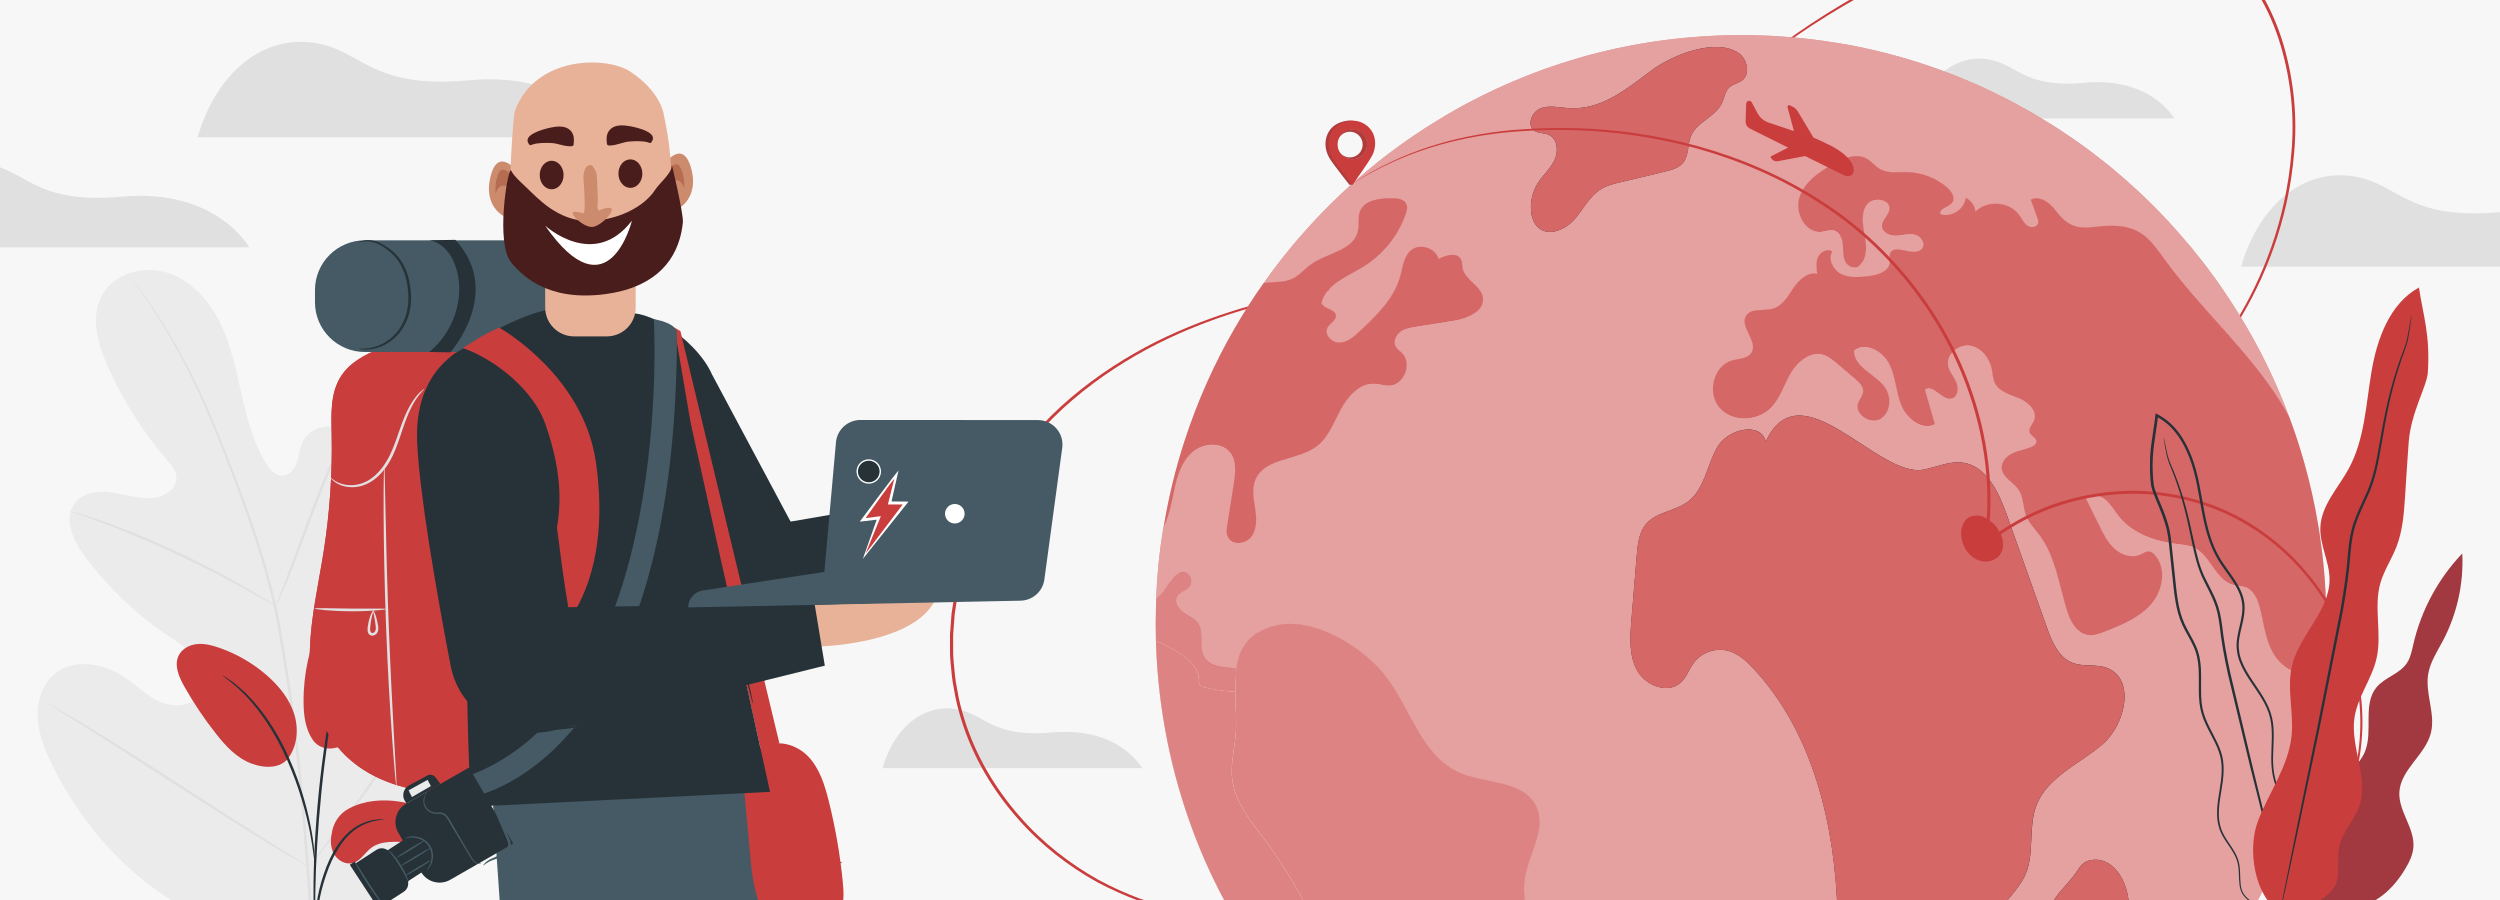 <svg width="200" height="72" viewBox="0 0 200 72" fill="none" xmlns="http://www.w3.org/2000/svg">
<rect x="0" y="0" width="200" height="72" fill="#333333" stroke="none"/>
<g clip-path="url(#clip0)">
<rect width="200" height="72" fill="#F7F7F7"/>
<g clip-path="url(#clip1)">
<path d="M25.644 75.248C33.804 72.248 37.656 63.788 39.432 55.744C39.728 54.4 40.236 53.036 39.896 51.704C39.556 50.372 38.264 49.192 36.912 49.44C35.792 49.648 35.06 50.684 34.256 51.492C33.184 52.564 31.804 53.328 30.328 53.66C29.356 53.88 28.224 53.876 27.496 53.196C26.496 52.264 26.768 50.644 27.116 49.324C27.768 46.864 28.416 44.4 29.068 41.936C29.416 40.616 29.768 39.264 29.676 37.904C29.584 36.54 28.96 35.14 27.776 34.456C26.592 33.776 24.828 34.096 24.224 35.324C23.972 35.836 23.94 36.424 23.764 36.96C23.584 37.5 23.168 38.04 22.6 38.06C22.024 38.076 21.584 37.564 21.284 37.076C20.244 35.384 19.748 33.424 19.312 31.484C18.876 29.548 18.472 27.576 17.592 25.796C16.712 24.016 15.272 22.416 13.38 21.816C11.48 21.22 9.136 21.864 8.172 23.6C7.204 25.34 7.82 27.516 8.632 29.336C9.836 32.032 11.432 34.556 13.356 36.796C13.704 37.2 14.08 37.64 14.116 38.168C14.18 39.124 13.108 39.784 12.152 39.848C11.068 39.92 10.008 39.54 8.932 39.392C7.856 39.244 6.604 39.408 5.96 40.284C5.064 41.496 5.844 43.208 6.732 44.424C8.512 46.864 10.712 48.996 13.208 50.696C14.104 51.304 15.06 51.884 15.68 52.772C16.3 53.66 16.472 54.972 15.752 55.78C15.032 56.588 13.72 56.572 12.736 56.116C11.752 55.66 10.968 54.872 10.08 54.252C8.412 53.092 6 52.608 4.416 53.876C3.376 54.708 2.936 56.132 3.012 57.464C3.088 58.796 3.608 60.06 4.204 61.256C6.276 65.432 9.352 69.156 13.248 71.716C17.144 74.276 21 75.688 25.644 75.248Z" fill="#EBEBEB"/>
<path d="M25.056 75.268C24.9 70.94 24.1 60.66 23.336 55.728C23.14 54.496 22.948 53.28 22.756 52.08C22.564 50.884 22.372 49.696 22.112 48.548C21.604 46.248 20.936 44.072 20.24 42.024C19.544 39.976 18.804 38.06 18.104 36.268C17.4 34.48 16.708 32.824 16.016 31.344C14.64 28.372 13.244 26.108 12.224 24.592C11.716 23.832 11.3 23.256 11.016 22.868C10.876 22.68 10.768 22.536 10.688 22.428C10.612 22.328 10.572 22.284 10.572 22.284C10.572 22.284 10.604 22.34 10.672 22.44C10.748 22.548 10.852 22.7 10.984 22.892C11.256 23.288 11.66 23.872 12.156 24.636C13.156 26.164 14.524 28.432 15.88 31.404C16.564 32.888 17.244 34.54 17.944 36.332C18.64 38.124 19.368 40.04 20.06 42.088C20.752 44.132 21.412 46.304 21.916 48.596C22.172 49.74 22.36 50.92 22.552 52.12C22.744 53.32 22.936 54.536 23.132 55.768C23.896 60.696 24.7 70.968 24.864 75.284" fill="#E0E0E0"/>
<path d="M22.068 48.516C22.08 48.52 22.176 48.332 22.336 47.98C22.496 47.632 22.716 47.12 22.98 46.484C23.504 45.212 24.172 43.436 24.9 41.472C25.632 39.508 26.328 37.748 26.876 36.492C27.148 35.864 27.376 35.356 27.54 35.008C27.7 34.66 27.784 34.464 27.772 34.456C27.76 34.448 27.652 34.632 27.468 34.972C27.284 35.308 27.036 35.808 26.744 36.432C26.156 37.676 25.436 39.436 24.704 41.4C23.984 43.348 23.332 45.108 22.84 46.428C22.604 47.04 22.408 47.552 22.26 47.948C22.124 48.308 22.056 48.508 22.068 48.516Z" fill="#E0E0E0"/>
<path d="M5.648 40.912C5.648 40.92 5.704 40.944 5.82 40.988C5.956 41.036 6.12 41.092 6.32 41.164C6.752 41.312 7.38 41.528 8.148 41.82C9.684 42.388 11.78 43.252 14.048 44.308C16.316 45.368 18.328 46.412 19.756 47.216C20.476 47.612 21.048 47.948 21.444 48.18C21.624 48.284 21.776 48.372 21.904 48.444C22.008 48.504 22.068 48.532 22.072 48.524C22.076 48.516 22.024 48.48 21.928 48.408C21.808 48.328 21.664 48.228 21.488 48.112C21.104 47.86 20.54 47.504 19.832 47.092C18.416 46.256 16.412 45.188 14.136 44.124C11.86 43.068 9.752 42.224 8.196 41.688C7.42 41.416 6.784 41.22 6.344 41.092C6.14 41.036 5.972 40.992 5.832 40.952C5.712 40.916 5.648 40.904 5.648 40.912Z" fill="#E0E0E0"/>
<path d="M24.712 69.348C24.716 69.352 24.776 69.292 24.88 69.168C24.996 69.028 25.148 68.848 25.332 68.624C25.72 68.152 26.268 67.456 26.932 66.584C28.26 64.848 30.024 62.388 31.936 59.656C33.848 56.92 35.588 54.452 36.888 52.696C37.528 51.836 38.052 51.132 38.432 50.62C38.604 50.388 38.744 50.2 38.852 50.056C38.948 49.924 38.992 49.856 38.988 49.848C38.984 49.844 38.924 49.904 38.82 50.028C38.704 50.168 38.556 50.348 38.372 50.572C37.984 51.044 37.436 51.74 36.772 52.612C35.44 54.348 33.68 56.804 31.768 59.544C29.856 62.28 28.116 64.744 26.816 66.504C26.176 67.364 25.652 68.068 25.272 68.58C25.1 68.812 24.96 69 24.852 69.148C24.756 69.272 24.708 69.344 24.712 69.348Z" fill="#E0E0E0"/>
<path d="M3.68 56.18C3.676 56.184 3.748 56.236 3.884 56.328C4.044 56.428 4.244 56.556 4.496 56.716C5.052 57.064 5.816 57.54 6.752 58.124C8.656 59.316 11.264 60.992 14.14 62.852C17.02 64.712 19.64 66.372 21.564 67.532C22.524 68.112 23.308 68.576 23.856 68.884C24.116 69.028 24.324 69.148 24.488 69.236C24.632 69.316 24.712 69.352 24.716 69.348C24.72 69.34 24.648 69.292 24.508 69.2C24.352 69.1 24.148 68.972 23.896 68.812C23.34 68.464 22.576 67.988 21.64 67.404C19.736 66.212 17.128 64.536 14.252 62.676C11.376 60.816 8.752 59.16 6.828 58C5.868 57.42 5.084 56.956 4.536 56.648C4.276 56.504 4.068 56.384 3.904 56.296C3.76 56.212 3.684 56.176 3.68 56.18Z" fill="#E0E0E0"/>
<path d="M25.032 59.204C25.804 60.28 27.276 59.908 27.952 59.24C28.632 58.572 28.912 57.608 29.164 56.692C29.744 54.596 30.332 52.396 29.864 50.268C29.724 49.632 29.48 49 29.028 48.532C28.576 48.064 27.884 47.788 27.256 47.96C26.512 48.164 26.056 48.896 25.732 49.596C24.768 51.644 24.268 53.908 24.284 56.172C24.292 57.232 24.428 58.336 25.032 59.204Z" fill="#CA3D3D"/>
<path d="M27.932 64.672C29.168 64.02 30.632 63.92 32.012 64.136C32.756 64.252 33.528 64.464 34.04 65.016C34.548 65.568 34.656 66.548 34.08 67.032C33.74 67.32 33.256 67.368 32.812 67.368C31.732 67.364 30.532 67.188 29.676 67.844C29.188 68.22 28.864 68.84 28.28 69.028C27.708 69.212 27.052 68.88 26.744 68.36C26.432 67.844 26.416 67.192 26.556 66.608C26.548 66.608 26.684 65.328 27.932 64.672Z" fill="#CA3D3D"/>
<path d="M22.96 60.78C23.776 59.792 23.92 58.364 23.54 57.14C23.16 55.916 22.32 54.88 21.36 54.04C20.228 53.052 18.904 52.288 17.484 51.804C16.924 51.612 16.336 51.464 15.748 51.528C15.16 51.588 14.572 51.896 14.304 52.424C13.904 53.2 14.304 54.136 14.732 54.896C15.484 56.236 16.344 57.52 17.3 58.724C18.068 59.696 18.948 60.652 20.108 61.08C21.268 61.512 22.468 61.448 23.072 60.64" fill="#CA3D3D"/>
<path d="M25.14 75.572C25.156 75.572 25.176 75.396 25.204 75.08C25.236 74.72 25.276 74.268 25.32 73.732C25.376 73.164 25.452 72.492 25.604 71.756C25.752 71.024 25.992 70.228 26.3 69.42C26.62 68.616 27.008 67.888 27.468 67.3C27.924 66.712 28.456 66.284 28.96 66.036C29.46 65.784 29.912 65.676 30.224 65.628C30.54 65.592 30.716 65.568 30.716 65.552C30.716 65.536 30.54 65.536 30.216 65.548C29.896 65.572 29.428 65.66 28.9 65.904C28.372 66.144 27.804 66.58 27.324 67.18C26.84 67.78 26.436 68.524 26.112 69.344C25.8 70.164 25.564 70.968 25.424 71.72C25.28 72.468 25.22 73.148 25.18 73.72C25.144 74.292 25.132 74.756 25.128 75.076C25.12 75.396 25.124 75.572 25.14 75.572Z" fill="#263238"/>
<path d="M25.22 74.536C25.228 74.536 25.232 74.456 25.232 74.308C25.228 74.136 25.228 73.92 25.224 73.652C25.216 73.084 25.208 72.264 25.228 71.248C25.26 69.22 25.408 66.416 25.716 63.332C26.028 60.248 26.452 57.476 26.84 55.484C26.932 54.984 27.024 54.536 27.112 54.144C27.196 53.748 27.268 53.408 27.336 53.136C27.396 52.876 27.444 52.664 27.484 52.5C27.516 52.352 27.528 52.276 27.52 52.272C27.512 52.272 27.488 52.344 27.444 52.488C27.396 52.652 27.336 52.86 27.26 53.116C27.18 53.388 27.096 53.728 27 54.12C26.9 54.512 26.796 54.96 26.696 55.46C26.268 57.448 25.82 60.228 25.508 63.316C25.2 66.404 25.076 69.216 25.08 71.248C25.076 72.264 25.108 73.088 25.14 73.656C25.16 73.92 25.176 74.136 25.188 74.308C25.204 74.46 25.216 74.536 25.22 74.536Z" fill="#263238"/>
<path d="M25.184 69.12C25.196 69.12 25.192 68.876 25.172 68.436C25.144 67.996 25.076 67.364 24.944 66.588C24.804 65.812 24.612 64.896 24.316 63.896C24.032 62.896 23.644 61.812 23.156 60.716C22.2 58.504 20.912 56.704 19.792 55.588C19.528 55.292 19.24 55.08 19.004 54.872C18.884 54.772 18.776 54.672 18.668 54.592C18.56 54.52 18.456 54.452 18.364 54.388C17.996 54.144 17.792 54.012 17.784 54.024C17.752 54.068 18.604 54.56 19.688 55.688C20.764 56.816 22.02 58.604 22.968 60.796C23.452 61.884 23.84 62.956 24.132 63.948C24.436 64.936 24.644 65.848 24.8 66.612C24.948 67.38 25.036 68.008 25.088 68.444C25.136 68.876 25.168 69.12 25.184 69.12Z" fill="#263238"/>
</g>
<path d="M15.812 10.984H48.972C48.972 10.984 46.04 5.648 37.504 6.424C29.352 7.164 28.94 3.8 24.792 3.384C20.648 2.968 17.196 6.148 15.812 10.984Z" fill="#E0E0E0"/>
<path d="M179.288 21.336H211.044C211.044 21.336 208.236 16.224 200.064 16.968C192.256 17.68 191.86 14.456 187.892 14.056C183.92 13.66 180.612 16.704 179.288 21.336Z" fill="#E0E0E0"/>
<path d="M153.168 9.476H173.94C173.94 9.476 172.104 6.132 166.756 6.62C161.648 7.084 161.388 4.976 158.792 4.716C156.196 4.456 154.032 6.448 153.168 9.476Z" fill="#E0E0E0"/>
<path d="M-9.531 19.784H19.932C19.932 19.784 17.328 15.041 9.742 15.733C2.502 16.391 2.134 13.401 -1.549 13.032C-5.231 12.664 -8.3 15.483 -9.531 19.784Z" fill="#E0E0E0"/>
<path d="M70.6 61.452H91.372C91.372 61.452 89.536 58.108 84.188 58.596C79.08 59.06 78.82 56.952 76.224 56.692C73.628 56.432 71.464 58.424 70.6 61.452Z" fill="#E0E0E0"/>
<g clip-path="url(#clip2)">
<path d="M169.595 35.432C169.595 35.432 169.656 35.38 169.782 35.286C169.917 35.188 170.104 35.056 170.347 34.882C170.59 34.699 170.913 34.501 171.259 34.219C171.609 33.942 172.011 33.617 172.46 33.26C172.885 32.87 173.376 32.451 173.885 31.967C174.371 31.459 174.942 30.942 175.47 30.312C176.582 29.099 177.713 27.599 178.802 25.841C180.971 22.334 182.887 17.637 183.317 12.159C183.56 9.437 183.303 6.522 182.462 3.673C181.63 0.833 180.078 -1.979 177.652 -3.977C176.437 -4.964 175.054 -5.702 173.6 -6.154C172.142 -6.586 170.632 -6.779 169.156 -6.76C166.192 -6.741 163.374 -6.083 160.766 -5.303C155.527 -3.756 151.05 -1.631 147.493 0.466C143.927 2.558 141.258 4.604 139.473 6.075C138.59 6.823 137.903 7.406 137.459 7.82C137.234 8.017 137.066 8.167 136.94 8.28C136.823 8.384 136.758 8.431 136.758 8.431C136.758 8.431 136.809 8.37 136.921 8.261C137.043 8.149 137.211 7.989 137.426 7.782C137.865 7.354 138.538 6.762 139.412 6C141.184 4.505 143.838 2.431 147.404 0.316C150.961 -1.805 155.448 -3.953 160.701 -5.519C163.318 -6.304 166.155 -6.976 169.151 -7C170.646 -7.019 172.175 -6.826 173.666 -6.384C175.147 -5.928 176.563 -5.171 177.802 -4.165C180.279 -2.129 181.845 0.734 182.686 3.602C183.532 6.489 183.784 9.427 183.536 12.178C183.088 17.698 181.139 22.423 178.942 25.935C177.839 27.698 176.69 29.198 175.568 30.406C175.035 31.036 174.456 31.549 173.965 32.052C173.446 32.531 172.955 32.95 172.521 33.335C172.063 33.688 171.656 34.008 171.301 34.28C170.95 34.558 170.623 34.751 170.375 34.924C170.128 35.089 169.936 35.216 169.796 35.31C169.665 35.395 169.595 35.432 169.595 35.432Z" fill="#CA3D3D"/>
<path d="M108.421 72.425C108.421 72.425 107.141 72.871 104.729 73.276C102.331 73.633 98.737 73.934 94.447 73.017C93.377 72.801 92.278 72.467 91.147 72.081C90.026 71.668 88.885 71.165 87.75 70.558C85.502 69.307 83.272 67.62 81.365 65.424C79.454 63.247 77.827 60.581 76.893 57.544C76.664 56.787 76.458 56.011 76.332 55.212C76.159 54.422 76.103 53.609 76.028 52.795C75.986 52.386 76.009 51.977 76 51.563C75.995 51.15 75.986 50.736 76.033 50.322C76.065 49.908 76.094 49.495 76.126 49.076C76.192 48.663 76.252 48.249 76.318 47.835C76.608 46.18 77.038 44.568 77.65 43.053C77.921 42.282 78.29 41.558 78.627 40.825C78.799 40.463 79.005 40.12 79.192 39.767C79.384 39.419 79.566 39.062 79.786 38.737C81.44 36.048 83.441 33.697 85.66 31.826C87.871 29.945 90.217 28.479 92.512 27.322C94.816 26.175 97.069 25.347 99.158 24.712C103.35 23.471 106.87 23.006 109.291 22.747C110.506 22.63 111.45 22.554 112.09 22.526C112.403 22.512 112.646 22.498 112.819 22.489C112.983 22.484 113.067 22.484 113.067 22.484C113.067 22.484 112.983 22.498 112.819 22.512C112.646 22.526 112.403 22.545 112.09 22.573C111.45 22.616 110.51 22.705 109.3 22.837C106.888 23.123 103.378 23.617 99.209 24.872C97.13 25.512 94.891 26.349 92.606 27.496C90.325 28.652 87.997 30.119 85.81 31.991C83.613 33.852 81.636 36.184 79.996 38.855C79.776 39.179 79.599 39.532 79.407 39.88C79.225 40.228 79.019 40.571 78.846 40.933C78.514 41.657 78.15 42.377 77.883 43.143C77.276 44.647 76.851 46.241 76.566 47.877C76.505 48.286 76.439 48.7 76.379 49.105C76.346 49.518 76.318 49.927 76.285 50.336C76.243 50.745 76.248 51.154 76.252 51.563C76.262 51.972 76.238 52.377 76.28 52.781C76.355 53.585 76.407 54.389 76.579 55.17C76.701 55.955 76.902 56.721 77.131 57.473C78.047 60.473 79.655 63.115 81.543 65.273C83.427 67.45 85.632 69.129 87.857 70.379C88.979 70.986 90.11 71.489 91.218 71.903C92.335 72.293 93.428 72.627 94.489 72.848C98.747 73.779 102.327 73.506 104.724 73.177C105.926 72.989 106.851 72.796 107.477 72.646C107.781 72.57 108.015 72.514 108.188 72.472C108.337 72.439 108.421 72.425 108.421 72.425Z" fill="#CA3D3D"/>
<path d="M181.629 51.836C181.171 50.792 181.063 49.636 180.759 48.54C180.596 47.953 180.32 47.323 179.773 47.064C179.409 46.895 178.979 46.914 178.595 46.796C177.207 46.378 176.833 44.431 175.52 43.829C175.104 43.641 174.646 43.604 174.202 43.552C172.445 43.345 170.631 42.734 169.524 41.347C169.159 40.9 168.888 40.369 168.44 40.007C167.986 39.64 167.29 39.485 166.855 39.856C167.224 40.604 167.589 41.347 167.953 42.085C168.285 42.757 168.626 43.449 169.183 43.942C169.748 44.441 170.575 44.704 171.248 44.389C171.473 44.285 171.692 44.111 171.945 44.144C172.122 44.168 172.277 44.295 172.398 44.436C173.356 45.503 173.043 47.271 172.108 48.357C171.183 49.438 169.804 50.003 168.477 50.534C168.005 50.722 167.5 50.915 166.995 50.825C166.075 50.656 165.589 49.645 165.322 48.747C164.724 46.749 164.434 44.577 163.2 42.894C162.808 42.362 162.317 41.878 162.083 41.262C161.831 40.59 161.892 39.809 161.49 39.217C161.074 38.596 160.191 38.239 160.134 37.496C160.097 36.974 160.527 36.514 161.004 36.288C161.48 36.057 162.013 35.992 162.499 35.789C162.691 35.71 162.906 35.564 162.915 35.357C162.915 35.042 162.485 34.915 162.373 34.628C162.256 34.299 162.588 33.993 162.728 33.674C163.032 32.945 162.275 32.207 161.541 31.906C160.817 31.61 159.933 31.393 159.592 30.674C159.438 30.345 159.424 29.964 159.354 29.607C159.186 28.704 158.522 27.834 157.62 27.684C156.709 27.534 155.699 28.347 155.849 29.259C155.937 29.757 156.307 30.148 156.508 30.608C156.713 31.069 156.657 31.756 156.181 31.906C155.4 32.146 154.652 30.712 154.003 31.205C154.269 32.122 154.531 33.039 154.797 33.965C153.774 34.487 152.549 33.542 152.114 32.465C151.675 31.398 151.661 30.176 151.142 29.146C150.624 28.112 149.221 27.341 148.333 28.074C148.287 29.4 150.03 29.936 150.801 31.013C151.357 31.788 151.273 33.048 150.451 33.542C149.637 34.036 148.338 33.175 148.651 32.273C148.763 31.958 149.02 31.699 149.053 31.365C149.081 30.947 148.735 30.613 148.418 30.345C147.922 29.922 147.422 29.503 146.927 29.085C146.609 28.817 146.268 28.535 145.866 28.413C144.842 28.116 143.819 28.949 143.281 29.866C142.739 30.792 142.435 31.873 141.687 32.639C140.613 33.758 138.575 33.824 137.565 32.654C136.551 31.483 137.07 29.292 138.561 28.864C139.126 28.709 139.837 28.723 140.131 28.225C140.65 27.336 139.168 26.203 139.678 25.31C140.07 24.623 141.108 24.938 141.865 24.708C142.613 24.477 143.038 23.716 143.482 23.062C143.921 22.413 144.608 21.755 145.38 21.929C145.319 21.473 145.263 20.984 145.459 20.57C145.66 20.152 146.221 19.884 146.595 20.152C146.216 20.777 146.67 21.652 147.329 21.962C147.988 22.277 148.759 22.202 149.488 22.117C150.212 22.028 151.124 21.76 151.184 21.026C151.208 20.787 151.119 20.533 151.208 20.312C151.526 19.437 153.129 20.641 153.741 19.94C154.096 19.574 153.703 18.925 153.208 18.807C152.717 18.68 152.208 18.868 151.703 18.883C151.198 18.906 150.581 18.638 150.563 18.13C150.539 17.632 151.096 17.274 151.156 16.781C151.254 15.944 149.843 15.728 149.348 16.409C148.857 17.087 149.03 18.022 149.179 18.85C149.334 19.677 149.408 20.655 148.801 21.233C148.544 21.628 147.866 21.421 147.646 21.003C147.417 20.584 147.469 20.077 147.431 19.607C147.394 19.132 147.188 18.591 146.726 18.464C146.408 18.375 146.067 18.53 145.74 18.577C144.45 18.732 143.552 17.053 143.959 15.817C144.361 14.571 145.529 13.772 146.665 13.142C147.497 12.681 148.525 12.248 149.348 12.719C149.731 12.935 150.002 13.306 150.376 13.532C151.03 13.918 151.834 13.777 152.586 13.795C153.764 13.823 154.928 14.28 155.811 15.055C156.143 15.361 156.456 15.869 156.195 16.235C155.914 16.621 155.106 16.706 155.246 17.162C156.12 17.453 157.167 16.776 157.26 15.855C157.69 16.047 158.003 16.489 158.041 16.959C158.98 15.996 160.789 16.141 161.56 17.251C161.766 17.543 161.915 17.89 162.214 18.093C162.509 18.285 163.027 18.191 163.065 17.839C163.079 17.726 163.041 17.613 163.004 17.51C162.826 17.002 162.64 16.503 162.462 16.005C163.154 15.634 163.967 16.212 164.434 16.842C166.168 19.174 167.407 17.773 169.851 18.154C171.505 18.408 172.23 19.475 173.165 20.763C176.025 24.731 179.806 27.98 182.409 32.127C182.685 32.559 182.937 33.002 183.171 33.448C183.129 33.335 183.091 33.222 183.045 33.114C182.021 30.406 180.755 27.82 179.264 25.38C178.946 24.858 178.619 24.346 178.287 23.838C178.081 23.523 177.866 23.203 177.651 22.898C177.376 22.493 177.086 22.108 176.801 21.718C176.572 21.403 176.343 21.097 176.104 20.801C175.941 20.594 175.773 20.382 175.6 20.175C175.422 19.936 175.23 19.705 175.02 19.475L174.398 18.751C174.338 18.676 174.272 18.6 174.198 18.525C173.983 18.271 173.754 18.027 173.524 17.778C173.51 17.749 173.487 17.726 173.459 17.702C173.398 17.637 173.333 17.566 173.267 17.5C173.08 17.293 172.884 17.091 172.688 16.889C172.37 16.56 172.043 16.231 171.711 15.921C171.435 15.643 171.155 15.384 170.865 15.121C170.613 14.891 170.36 14.66 170.103 14.435C169.851 14.209 169.599 13.993 169.342 13.777C169.028 13.508 168.711 13.245 168.383 12.987H168.374C167.477 12.263 166.551 11.576 165.603 10.937C165.364 10.772 165.135 10.617 164.897 10.462C164.659 10.297 164.416 10.147 164.177 10.001C163.934 9.851 163.696 9.695 163.453 9.554C163.21 9.399 162.962 9.258 162.719 9.113C162.518 8.995 162.326 8.882 162.125 8.779C162.023 8.713 161.924 8.661 161.822 8.609C161.401 8.37 160.971 8.139 160.541 7.923C160.326 7.81 160.111 7.697 159.887 7.594C159.611 7.453 159.331 7.316 159.05 7.19C159.013 7.166 158.971 7.143 158.924 7.128C158.672 7.011 158.419 6.889 158.162 6.776C157.798 6.621 157.438 6.461 157.073 6.315C156.657 6.146 156.241 5.972 155.821 5.817C155.353 5.638 154.886 5.464 154.414 5.309C153.937 5.144 153.456 4.989 152.974 4.839C152.493 4.688 152.012 4.557 151.521 4.42C150.558 4.157 149.581 3.927 148.595 3.729C148.581 3.72 148.558 3.72 148.544 3.715C148.165 3.64 147.787 3.565 147.408 3.508C147.38 3.499 147.357 3.494 147.333 3.494C147.17 3.466 147.001 3.433 146.828 3.414C146.123 3.297 145.412 3.198 144.693 3.118C144.613 3.104 144.524 3.094 144.431 3.09C144.225 3.062 144.015 3.043 143.8 3.024C143.328 2.977 142.851 2.944 142.37 2.911C141.874 2.873 141.37 2.85 140.865 2.836C140.337 2.812 139.813 2.808 139.285 2.808C137.892 2.808 136.514 2.869 135.149 2.996C134.822 3.019 134.504 3.047 134.186 3.085C133.854 3.123 133.518 3.16 133.186 3.203C132.854 3.25 132.518 3.292 132.191 3.344C131.859 3.395 131.532 3.447 131.195 3.508C130.915 3.555 130.625 3.607 130.344 3.663C129.648 3.8 128.956 3.945 128.279 4.11C127.961 4.185 127.643 4.265 127.321 4.354C127.003 4.434 126.685 4.524 126.372 4.618C125.844 4.768 125.334 4.933 124.825 5.093H124.816C124.4 5.234 123.979 5.375 123.572 5.516C123.563 5.516 123.549 5.525 123.544 5.53C123.124 5.68 122.712 5.835 122.301 6C122.278 6.009 122.254 6.014 122.236 6.024C121.857 6.174 121.479 6.329 121.109 6.484C120.642 6.677 120.184 6.889 119.731 7.096C119.347 7.274 118.969 7.453 118.595 7.641C118.193 7.843 117.796 8.045 117.403 8.252C117.389 8.261 117.375 8.266 117.356 8.276C116.978 8.478 116.599 8.685 116.23 8.901C115.847 9.117 115.468 9.343 115.09 9.578H115.08C114.725 9.794 114.375 10.011 114.029 10.236C113.893 10.316 113.767 10.405 113.636 10.495C113.267 10.735 112.912 10.979 112.547 11.233C112.103 11.539 111.673 11.858 111.243 12.178C110.865 12.46 110.495 12.752 110.131 13.043C108.032 14.726 106.074 16.583 104.303 18.6C103.672 19.301 103.078 20.016 102.503 20.749C102.013 21.374 101.541 22.009 101.087 22.667C100.681 23.236 100.288 23.819 99.909 24.412C100.288 23.819 100.681 23.241 101.087 22.667C101.204 22.653 101.326 22.639 101.442 22.63C102.111 22.578 102.812 22.602 103.415 22.31C103.971 22.033 104.364 21.534 104.868 21.177C106.158 20.251 108.271 20.081 108.617 18.53C108.733 18.008 108.593 17.439 108.785 16.941C109.149 16.01 110.388 15.873 111.379 15.887C111.799 15.887 112.299 15.949 112.491 16.32C112.631 16.583 112.552 16.908 112.444 17.185C111.837 18.93 110.608 20.434 109.042 21.388C107.752 22.178 106.069 22.79 105.714 24.266C105.892 24.764 106.799 24.727 106.869 25.248C106.92 25.667 106.387 25.883 106.196 26.255C105.915 26.8 106.56 27.463 107.172 27.435C107.789 27.407 108.299 26.96 108.752 26.541C110.103 25.281 111.519 23.923 112.005 22.136C112.211 21.398 112.285 20.533 112.879 20.039C113.585 19.456 114.842 19.86 115.08 20.749C115.664 20.42 116.576 20.175 116.88 20.787C116.982 21.003 116.954 21.257 117.006 21.487C117.197 22.442 118.497 22.874 118.628 23.838C118.782 24.948 117.366 25.521 116.263 25.695C115.263 25.85 114.262 26.01 113.262 26.175C112.823 26.241 112.374 26.316 112.019 26.579C111.664 26.847 111.439 27.355 111.65 27.75C111.767 27.966 112 28.107 112.169 28.286C113 29.123 112.318 30.843 111.145 30.881C110.743 30.895 110.351 30.745 109.953 30.731C108.766 30.679 107.827 31.727 107.261 32.781C106.696 33.834 106.275 35.033 105.326 35.747C103.798 36.904 101.167 36.636 100.428 38.408C100.134 39.123 100.288 39.927 100.405 40.698C100.522 41.46 100.573 42.311 100.129 42.941C99.69 43.566 98.549 43.702 98.222 43.002C98.082 42.696 98.124 42.339 98.176 42.01C98.353 40.905 98.526 39.805 98.694 38.7C98.821 37.882 98.933 36.96 98.451 36.293C97.778 35.352 96.264 35.442 95.39 36.194C94.521 36.946 94.161 38.126 93.913 39.25C93.736 40.087 93.53 41.262 93.067 42.217C92.913 43.143 92.787 44.078 92.689 45.028C92.591 45.997 92.525 46.961 92.488 47.943C92.605 47.844 92.731 47.727 92.866 47.586C93.334 47.102 94.273 45.052 95.119 46.058C95.334 46.312 95.343 46.721 95.133 46.989C94.876 47.323 94.353 47.398 94.156 47.765C93.913 48.197 94.254 48.733 94.652 49.015C95.054 49.307 95.54 49.485 95.825 49.894C96.367 50.68 95.848 51.864 96.372 52.659C96.825 53.345 97.788 53.388 98.61 53.477C98.708 53.491 98.797 53.505 98.891 53.524C99.12 51.883 99.886 50.548 102.106 50.04C105.177 49.34 109.205 51.897 110.935 54.225C112.86 56.825 113.772 60.511 116.725 61.813C118.838 62.744 121.838 62.41 122.871 64.488C123.792 66.35 122.189 68.447 121.946 70.511C121.792 71.874 122.236 73.233 122.338 74.597C122.437 75.97 122.035 77.564 120.796 78.137C120.109 78.452 119.24 78.415 118.684 78.936C117.698 79.877 118.506 81.814 117.52 82.754C117.169 83.083 116.688 83.201 116.267 83.417C114.052 84.541 114.113 87.822 115.141 90.098C115.178 90.178 115.216 90.253 115.253 90.338C118.529 92.312 122.058 93.892 125.788 95.011C130.059 96.318 134.583 97.009 139.276 97.009C147.216 97.009 154.699 95.021 161.251 91.508H161.261C162.686 90.742 164.07 89.905 165.406 88.998C167.472 87.602 169.416 86.045 171.225 84.343C172.478 83.163 173.669 81.922 174.782 80.605C175.567 79.698 176.31 78.748 177.02 77.78C177.385 77.281 177.74 76.783 178.072 76.266C179.096 74.761 180.03 73.186 180.867 71.559C182.082 69.218 183.096 66.759 183.9 64.206C184.723 61.634 185.321 58.964 185.685 56.218C185.826 55.16 185.938 54.084 186.013 53.002C185.503 53.501 184.835 53.858 184.129 53.844C183.007 53.83 182.082 52.88 181.629 51.836Z" fill="#CA3D3D"/>
<g opacity="0.8">
<g opacity="0.8">
<path opacity="0.8" d="M181.629 51.836C181.171 50.792 181.063 49.636 180.759 48.54C180.596 47.953 180.32 47.323 179.773 47.064C179.409 46.895 178.979 46.914 178.595 46.796C177.207 46.378 176.833 44.431 175.52 43.829C175.104 43.641 174.646 43.604 174.202 43.552C172.445 43.345 170.631 42.734 169.524 41.347C169.159 40.9 168.888 40.369 168.44 40.007C167.986 39.64 167.29 39.485 166.855 39.856C167.224 40.604 167.589 41.347 167.953 42.085C168.285 42.757 168.626 43.449 169.183 43.942C169.748 44.441 170.575 44.704 171.248 44.389C171.473 44.285 171.692 44.111 171.945 44.144C172.122 44.168 172.277 44.295 172.398 44.436C173.356 45.503 173.043 47.271 172.108 48.357C171.183 49.438 169.804 50.003 168.477 50.534C168.005 50.722 167.5 50.915 166.995 50.825C166.075 50.656 165.589 49.645 165.322 48.747C164.724 46.749 164.434 44.577 163.2 42.894C162.808 42.362 162.317 41.878 162.083 41.262C161.831 40.59 161.892 39.809 161.49 39.217C161.074 38.596 160.191 38.239 160.134 37.496C160.097 36.974 160.527 36.514 161.004 36.288C161.48 36.057 162.013 35.992 162.499 35.789C162.691 35.71 162.906 35.564 162.915 35.357C162.915 35.042 162.485 34.915 162.373 34.628C162.256 34.299 162.588 33.993 162.728 33.674C163.032 32.945 162.275 32.207 161.541 31.906C160.817 31.61 159.933 31.393 159.592 30.674C159.438 30.345 159.424 29.964 159.354 29.607C159.186 28.704 158.522 27.834 157.62 27.684C156.709 27.534 155.699 28.347 155.849 29.259C155.937 29.757 156.307 30.148 156.508 30.608C156.713 31.069 156.657 31.756 156.181 31.906C155.4 32.146 154.652 30.712 154.003 31.205C154.269 32.122 154.531 33.039 154.797 33.965C153.774 34.487 152.549 33.542 152.114 32.465C151.675 31.398 151.661 30.176 151.142 29.146C150.624 28.112 149.221 27.341 148.333 28.074C148.287 29.4 150.03 29.936 150.801 31.013C151.357 31.788 151.273 33.048 150.451 33.542C149.637 34.036 148.338 33.175 148.651 32.273C148.763 31.958 149.02 31.699 149.053 31.365C149.081 30.947 148.735 30.613 148.418 30.345C147.922 29.922 147.422 29.503 146.927 29.085C146.609 28.817 146.268 28.535 145.866 28.413C144.842 28.116 143.819 28.949 143.281 29.866C142.739 30.792 142.435 31.873 141.687 32.639C140.613 33.758 138.575 33.824 137.565 32.654C136.551 31.483 137.07 29.292 138.561 28.864C139.126 28.709 139.837 28.723 140.131 28.225C140.65 27.336 139.168 26.203 139.678 25.31C140.07 24.623 141.108 24.938 141.865 24.708C142.613 24.477 143.038 23.716 143.482 23.062C143.921 22.413 144.608 21.755 145.38 21.929C145.319 21.473 145.263 20.984 145.459 20.57C145.66 20.152 146.221 19.884 146.595 20.152C146.216 20.777 146.67 21.652 147.329 21.962C147.988 22.277 148.759 22.202 149.488 22.117C150.212 22.028 151.124 21.76 151.184 21.026C151.208 20.787 151.119 20.533 151.208 20.312C151.526 19.437 153.129 20.641 153.741 19.94C154.096 19.574 153.703 18.925 153.208 18.807C152.717 18.68 152.208 18.868 151.703 18.883C151.198 18.906 150.581 18.638 150.563 18.13C150.539 17.632 151.096 17.274 151.156 16.781C151.254 15.944 149.843 15.728 149.348 16.409C148.857 17.087 149.03 18.022 149.179 18.85C149.334 19.677 149.408 20.655 148.801 21.233C148.544 21.628 147.866 21.421 147.646 21.003C147.417 20.584 147.469 20.077 147.431 19.607C147.394 19.132 147.188 18.591 146.726 18.464C146.408 18.375 146.067 18.53 145.74 18.577C144.45 18.732 143.552 17.053 143.959 15.817C144.361 14.571 145.529 13.772 146.665 13.142C147.497 12.681 148.525 12.248 149.348 12.719C149.731 12.935 150.002 13.306 150.376 13.532C151.03 13.918 151.834 13.777 152.586 13.795C153.764 13.823 154.928 14.28 155.811 15.055C156.143 15.361 156.456 15.869 156.195 16.235C155.914 16.621 155.106 16.706 155.246 17.162C156.12 17.453 157.167 16.776 157.26 15.855C157.69 16.047 158.003 16.489 158.041 16.959C158.98 15.996 160.789 16.141 161.56 17.251C161.766 17.543 161.915 17.89 162.214 18.093C162.509 18.285 163.027 18.191 163.065 17.839C163.079 17.726 163.041 17.613 163.004 17.51C162.826 17.002 162.64 16.503 162.462 16.005C163.154 15.634 163.967 16.212 164.434 16.842C166.168 19.174 167.407 17.773 169.851 18.154C171.505 18.408 172.23 19.475 173.165 20.763C176.025 24.731 179.806 27.98 182.409 32.127C182.685 32.559 182.937 33.002 183.171 33.448C183.129 33.335 183.091 33.222 183.045 33.114C182.021 30.406 180.755 27.82 179.264 25.38C178.946 24.858 178.619 24.346 178.287 23.838C178.081 23.523 177.866 23.203 177.651 22.898C177.376 22.493 177.086 22.108 176.801 21.718C176.572 21.403 176.343 21.097 176.104 20.801C175.941 20.594 175.773 20.382 175.6 20.175C175.422 19.936 175.23 19.705 175.02 19.475L174.398 18.751C174.338 18.676 174.272 18.6 174.198 18.525C173.983 18.271 173.754 18.027 173.524 17.778C173.51 17.749 173.487 17.726 173.459 17.702C173.398 17.637 173.333 17.566 173.267 17.5C173.08 17.293 172.884 17.091 172.688 16.889C172.37 16.56 172.043 16.231 171.711 15.921C171.435 15.643 171.155 15.384 170.865 15.121C170.613 14.891 170.36 14.66 170.103 14.435C169.851 14.209 169.599 13.993 169.342 13.777C169.028 13.508 168.711 13.245 168.383 12.987H168.374C167.477 12.263 166.551 11.576 165.603 10.937C165.364 10.772 165.135 10.617 164.897 10.462C164.659 10.297 164.416 10.147 164.177 10.001C163.934 9.851 163.696 9.695 163.453 9.554C163.21 9.399 162.962 9.258 162.719 9.113C162.518 8.995 162.326 8.882 162.125 8.779C162.023 8.713 161.924 8.661 161.822 8.609C161.401 8.37 160.971 8.139 160.541 7.923C160.326 7.81 160.111 7.697 159.887 7.594C159.611 7.453 159.331 7.316 159.05 7.19C159.013 7.166 158.971 7.143 158.924 7.128C158.672 7.011 158.419 6.889 158.162 6.776C157.798 6.621 157.438 6.461 157.073 6.315C156.657 6.146 156.241 5.972 155.821 5.817C155.353 5.638 154.886 5.464 154.414 5.309C153.937 5.144 153.456 4.989 152.974 4.839C152.493 4.688 152.012 4.557 151.521 4.42C150.558 4.157 149.581 3.927 148.595 3.729C148.581 3.72 148.558 3.72 148.544 3.715C148.165 3.64 147.787 3.565 147.408 3.508C147.38 3.499 147.357 3.494 147.333 3.494C147.17 3.466 147.001 3.433 146.828 3.414C146.123 3.297 145.412 3.198 144.693 3.118C144.613 3.104 144.524 3.094 144.431 3.09C144.225 3.062 144.015 3.043 143.8 3.024C143.328 2.977 142.851 2.944 142.37 2.911C141.874 2.873 141.37 2.85 140.865 2.836C140.337 2.812 139.813 2.808 139.285 2.808C137.892 2.808 136.514 2.869 135.149 2.996C134.822 3.019 134.504 3.047 134.186 3.085C133.854 3.123 133.518 3.16 133.186 3.203C132.854 3.25 132.518 3.292 132.191 3.344C131.859 3.395 131.532 3.447 131.195 3.508C130.915 3.555 130.625 3.607 130.344 3.663C129.648 3.8 128.956 3.945 128.279 4.11C127.961 4.185 127.643 4.265 127.321 4.354C127.003 4.434 126.685 4.524 126.372 4.618C125.844 4.768 125.334 4.933 124.825 5.093H124.816C124.4 5.234 123.979 5.375 123.572 5.516C123.563 5.516 123.549 5.525 123.544 5.53C123.124 5.68 122.712 5.835 122.301 6C122.278 6.009 122.254 6.014 122.236 6.024C121.857 6.174 121.479 6.329 121.109 6.484C120.642 6.677 120.184 6.889 119.731 7.096C119.347 7.274 118.969 7.453 118.595 7.641C118.193 7.843 117.796 8.045 117.403 8.252C117.389 8.261 117.375 8.266 117.356 8.276C116.978 8.478 116.599 8.685 116.23 8.901C115.847 9.117 115.468 9.343 115.09 9.578H115.08C114.725 9.794 114.375 10.011 114.029 10.236C113.893 10.316 113.767 10.405 113.636 10.495C113.267 10.735 112.912 10.979 112.547 11.233C112.103 11.539 111.673 11.858 111.243 12.178C110.865 12.46 110.495 12.752 110.131 13.043C108.032 14.726 106.074 16.583 104.303 18.6C103.672 19.301 103.078 20.016 102.503 20.749C102.013 21.374 101.541 22.009 101.087 22.667C100.681 23.236 100.288 23.819 99.909 24.412C100.288 23.819 100.681 23.241 101.087 22.667C101.204 22.653 101.326 22.639 101.442 22.63C102.111 22.578 102.812 22.602 103.415 22.31C103.971 22.033 104.364 21.534 104.868 21.177C106.158 20.251 108.271 20.081 108.617 18.53C108.733 18.008 108.593 17.439 108.785 16.941C109.149 16.01 110.388 15.873 111.379 15.887C111.799 15.887 112.299 15.949 112.491 16.32C112.631 16.583 112.552 16.908 112.444 17.185C111.837 18.93 110.608 20.434 109.042 21.388C107.752 22.178 106.069 22.79 105.714 24.266C105.892 24.764 106.799 24.727 106.869 25.248C106.92 25.667 106.387 25.883 106.196 26.255C105.915 26.8 106.56 27.463 107.172 27.435C107.789 27.407 108.299 26.96 108.752 26.541C110.103 25.281 111.519 23.923 112.005 22.136C112.211 21.398 112.285 20.533 112.879 20.039C113.585 19.456 114.842 19.86 115.08 20.749C115.664 20.42 116.576 20.175 116.88 20.787C116.982 21.003 116.954 21.257 117.006 21.487C117.197 22.442 118.497 22.874 118.628 23.838C118.782 24.948 117.366 25.521 116.263 25.695C115.263 25.85 114.262 26.01 113.262 26.175C112.823 26.241 112.374 26.316 112.019 26.579C111.664 26.847 111.439 27.355 111.65 27.75C111.767 27.966 112 28.107 112.169 28.286C113 29.123 112.318 30.843 111.145 30.881C110.743 30.895 110.351 30.745 109.953 30.731C108.766 30.679 107.827 31.727 107.261 32.781C106.696 33.834 106.275 35.033 105.326 35.747C103.798 36.904 101.167 36.636 100.428 38.408C100.134 39.123 100.288 39.927 100.405 40.698C100.522 41.46 100.573 42.311 100.129 42.941C99.69 43.566 98.549 43.702 98.222 43.002C98.082 42.696 98.124 42.339 98.176 42.01C98.353 40.905 98.526 39.805 98.694 38.7C98.821 37.882 98.933 36.96 98.451 36.293C97.778 35.352 96.264 35.442 95.39 36.194C94.521 36.946 94.161 38.126 93.913 39.25C93.736 40.087 93.53 41.262 93.067 42.217C92.913 43.143 92.787 44.078 92.689 45.028C92.591 45.997 92.525 46.961 92.488 47.943C92.605 47.844 92.731 47.727 92.866 47.586C93.334 47.102 94.273 45.052 95.119 46.058C95.334 46.312 95.343 46.721 95.133 46.989C94.876 47.323 94.353 47.398 94.156 47.765C93.913 48.197 94.254 48.733 94.652 49.015C95.054 49.307 95.54 49.485 95.825 49.894C96.367 50.68 95.848 51.864 96.372 52.659C96.825 53.345 97.788 53.388 98.61 53.477C98.708 53.491 98.797 53.505 98.891 53.524C99.12 51.883 99.886 50.548 102.106 50.04C105.177 49.34 109.205 51.897 110.935 54.225C112.86 56.825 113.772 60.511 116.725 61.813C118.838 62.744 121.838 62.41 122.871 64.488C123.792 66.35 122.189 68.447 121.946 70.511C121.792 71.874 122.236 73.233 122.338 74.597C122.437 75.97 122.035 77.564 120.796 78.137C120.109 78.452 119.24 78.415 118.684 78.936C117.698 79.877 118.506 81.814 117.52 82.754C117.169 83.083 116.688 83.201 116.267 83.417C114.052 84.541 114.113 87.822 115.141 90.098C115.178 90.178 115.216 90.253 115.253 90.338C118.529 92.312 122.058 93.892 125.788 95.011C130.059 96.318 134.583 97.009 139.276 97.009C147.216 97.009 154.699 95.021 161.251 91.508H161.261C162.686 90.742 164.07 89.905 165.406 88.998C167.472 87.602 169.416 86.045 171.225 84.343C172.478 83.163 173.669 81.922 174.782 80.605C175.567 79.698 176.31 78.748 177.02 77.78C177.385 77.281 177.74 76.783 178.072 76.266C179.096 74.761 180.03 73.186 180.867 71.559C182.082 69.218 183.096 66.759 183.9 64.206C184.723 61.634 185.321 58.964 185.685 56.218C185.826 55.16 185.938 54.084 186.013 53.002C185.503 53.501 184.835 53.858 184.129 53.844C183.007 53.83 182.082 52.88 181.629 51.836Z" fill="white"/>
</g>
</g>
<path d="M128.102 15.112C127.172 15.671 126.681 16.724 125.966 17.538C125.251 18.351 123.966 18.934 123.12 18.257C122.713 17.933 122.531 17.392 122.484 16.87C122.419 16.123 122.596 15.352 122.989 14.712C123.391 14.049 124.008 13.532 124.349 12.836C124.69 12.14 124.62 11.12 123.919 10.796C123.541 10.617 123.064 10.688 122.727 10.438C122.124 9.992 122.554 8.934 123.255 8.666C123.957 8.398 124.737 8.605 125.485 8.652C128.2 8.826 130.196 7.039 132.238 5.553C133.827 4.397 137.206 3.033 139.043 4.213C139.777 4.684 140.062 5.897 139.37 6.428C139.062 6.668 138.637 6.719 138.347 6.983C138.001 7.298 137.954 7.82 137.753 8.243C137.239 9.348 135.758 9.747 135.281 10.871C134.996 11.548 135.122 12.385 134.683 12.973C134.332 13.438 133.724 13.598 133.159 13.734C131.977 14.016 130.799 14.298 129.616 14.581C129.098 14.703 128.565 14.834 128.102 15.112Z" fill="#263238"/>
<path d="M159.752 73.106C158.579 74.888 158.364 77.112 158.037 79.223C157.71 81.334 157.149 83.577 155.537 84.969C153.924 86.36 150.961 86.276 150.073 84.334C149.592 83.281 149.839 82.04 149.578 80.906C149.236 79.435 148.073 78.302 147.517 76.896C147.044 75.697 147.044 74.371 147.007 73.083C146.797 66.04 145.091 58.691 140.324 53.533C139.74 52.899 139.076 52.283 138.244 52.062C137.253 51.799 136.127 52.189 135.51 53.012C135.127 53.519 134.93 54.173 134.463 54.601C133.444 55.536 131.668 54.864 130.986 53.66C130.303 52.452 130.402 50.976 130.514 49.593C130.654 47.877 130.794 46.166 130.939 44.45C131.014 43.552 131.112 42.593 131.696 41.911C132.528 40.943 134.019 40.9 135.038 40.129C136.374 39.123 136.552 37.205 137.393 35.757C138.235 34.309 140.871 33.697 141.258 35.329C144.044 29.329 150.199 38.244 153.859 37.572C154.92 37.379 155.962 36.861 157.032 37.012C158.92 37.28 159.897 39.372 160.542 41.178C161.608 44.177 162.678 47.177 163.743 50.176C164.15 51.319 164.674 52.589 165.8 53.026C166.66 53.364 167.665 53.106 168.534 53.425C170.829 54.267 170.086 57.901 168.235 59.514C166.384 61.122 163.79 62.138 162.912 64.432C162.248 66.162 162.776 68.189 162.066 69.895C161.552 71.118 160.477 72.001 159.752 73.106Z" fill="#263238"/>
<path d="M168.469 75.062C167.711 75.17 166.823 74.794 166.249 75.297C165.912 75.594 165.842 76.073 165.706 76.501C165.524 77.093 165.169 77.653 164.636 77.972C164.103 78.287 163.384 78.316 162.888 77.94C162.397 77.564 162.248 76.764 162.65 76.294C162.832 76.078 163.099 75.951 163.299 75.758C164.3 74.804 163.617 73.04 164.379 71.907C164.828 71.24 165.534 70.563 166.029 69.886C166.407 69.364 166.548 68.955 167.244 68.814C170.301 68.212 171.679 74.611 168.469 75.062Z" fill="#263238"/>
<path d="M98.569 62.279C98.42 60.929 98.864 59.58 98.887 58.216C98.901 57.276 98.836 56.284 98.822 55.339C98.022 55.301 97.219 55.188 96.443 55.005C96.279 54.968 96.102 54.916 96.003 54.779C95.9 54.638 95.915 54.45 95.905 54.281C95.844 53.223 94.83 52.523 93.919 51.991C93.451 51.714 92.98 51.446 92.475 51.277C92.475 51.389 92.475 51.493 92.484 51.606C92.671 56.848 93.709 61.879 95.466 66.557C96.265 68.692 97.223 70.755 98.326 72.73C98.784 73.586 99.289 74.432 99.817 75.26C100.471 76.28 101.149 77.281 101.883 78.24C102.565 79.167 103.29 80.07 104.056 80.935C105.103 82.133 106.206 83.276 107.37 84.367C108.398 85.335 109.473 86.252 110.595 87.127C108.033 80.21 105.626 73.163 101.252 67.286C100.102 65.753 98.784 64.183 98.569 62.279Z" fill="#CA3D3D"/>
<path d="M92.47 49.043C92.465 49.325 92.456 49.612 92.456 49.894C92.456 50.125 92.465 50.355 92.465 50.586C92.461 50.355 92.456 50.125 92.456 49.894C92.456 49.608 92.465 49.325 92.47 49.043Z" fill="#263238"/>
<path d="M168.23 59.519C170.081 57.911 170.824 54.272 168.529 53.43C167.66 53.11 166.66 53.369 165.795 53.03C164.669 52.593 164.145 51.324 163.739 50.181C162.673 47.182 161.603 44.182 160.537 41.182C159.892 39.377 158.92 37.28 157.027 37.017C155.957 36.866 154.92 37.379 153.854 37.576C150.195 38.244 144.039 29.334 141.254 35.334C140.866 33.702 138.23 34.313 137.389 35.761C136.547 37.209 136.37 39.128 135.033 40.134C134.014 40.9 132.523 40.947 131.691 41.916C131.107 42.597 131.004 43.557 130.934 44.455C130.794 46.171 130.654 47.882 130.509 49.598C130.397 50.98 130.303 52.462 130.981 53.665C131.663 54.873 133.439 55.541 134.458 54.605C134.926 54.173 135.127 53.524 135.505 53.016C136.122 52.194 137.253 51.803 138.239 52.067C139.071 52.288 139.735 52.908 140.319 53.538C145.086 58.7 146.792 66.049 147.002 73.088C147.04 74.376 147.04 75.702 147.512 76.9C148.063 78.306 149.227 79.439 149.573 80.911C149.835 82.039 149.587 83.285 150.068 84.338C150.956 86.28 153.919 86.36 155.532 84.973C157.144 83.582 157.705 81.339 158.032 79.228C158.359 77.117 158.57 74.893 159.748 73.111C160.477 72.006 161.547 71.122 162.056 69.9C162.767 68.193 162.239 66.167 162.902 64.436C163.786 62.142 166.379 61.127 168.23 59.519Z" fill="#CA3D3D"/>
<g opacity="0.6">
<g opacity="0.6">
<path opacity="0.6" d="M92.498 47.929V47.92V47.929C92.489 48.019 92.484 48.098 92.484 48.192C92.475 48.47 92.475 48.757 92.47 49.043C92.475 48.761 92.475 48.474 92.484 48.192C92.484 48.103 92.493 48.019 92.498 47.929Z" fill="#263238"/>
</g>
</g>
<g opacity="0.6">
<g opacity="0.6">
<path opacity="0.6" d="M92.465 50.581C92.47 50.811 92.47 51.042 92.475 51.272C92.47 51.042 92.47 50.811 92.465 50.581Z" fill="#263238"/>
</g>
</g>
<path d="M98.901 53.505C98.803 53.491 98.714 53.477 98.621 53.458C97.798 53.369 96.835 53.322 96.382 52.64C95.854 51.841 96.373 50.656 95.835 49.876C95.555 49.467 95.064 49.288 94.662 48.996C94.26 48.714 93.919 48.178 94.167 47.746C94.368 47.379 94.886 47.304 95.143 46.97C95.349 46.702 95.344 46.293 95.129 46.039C94.283 45.033 93.344 47.083 92.877 47.567C92.741 47.708 92.615 47.826 92.498 47.924V47.934C92.489 48.023 92.484 48.103 92.484 48.197C92.475 48.474 92.475 48.761 92.47 49.048C92.465 49.33 92.456 49.617 92.456 49.899C92.456 50.13 92.465 50.36 92.465 50.59C92.47 50.821 92.47 51.051 92.475 51.281C92.979 51.451 93.451 51.723 93.919 51.996C94.83 52.527 95.844 53.228 95.905 54.286C95.915 54.455 95.896 54.643 96.003 54.784C96.102 54.92 96.279 54.972 96.443 55.01C97.223 55.198 98.022 55.306 98.822 55.344" fill="#CA3D3D"/>
<path d="M98.822 55.334C98.836 56.279 98.901 57.271 98.887 58.212C98.864 59.575 98.42 60.925 98.569 62.274C98.784 64.183 100.102 65.748 101.252 67.286C105.626 73.163 108.033 80.206 110.59 87.112H110.599C111.071 87.493 111.557 87.851 112.043 88.203C112.427 88.481 112.819 88.758 113.212 89.026C113.604 89.294 114.002 89.553 114.408 89.807C114.689 89.985 114.974 90.159 115.259 90.328C115.221 90.249 115.184 90.173 115.147 90.089C114.118 87.813 114.058 84.531 116.273 83.408C116.694 83.191 117.175 83.074 117.526 82.745C118.512 81.804 117.703 79.867 118.689 78.927C119.245 78.405 120.115 78.443 120.802 78.128C122.04 77.554 122.438 75.956 122.344 74.587C122.241 73.224 121.797 71.865 121.952 70.502C122.195 68.438 123.798 66.341 122.877 64.479C121.849 62.401 118.844 62.735 116.731 61.804C113.782 60.497 112.871 56.815 110.94 54.215C109.216 51.888 105.182 49.33 102.112 50.031C99.887 50.539 99.125 51.874 98.896 53.515" fill="#CA3D3D"/>
<path d="M95.396 36.17C96.27 35.418 97.784 35.329 98.457 36.269C98.938 36.941 98.826 37.858 98.7 38.676C98.527 39.781 98.359 40.881 98.181 41.986C98.13 42.315 98.083 42.673 98.228 42.978C98.555 43.679 99.695 43.547 100.135 42.917C100.579 42.282 100.527 41.431 100.411 40.675C100.294 39.908 100.135 39.099 100.434 38.385C101.177 36.612 103.808 36.88 105.332 35.724C106.281 35.009 106.701 33.806 107.267 32.757C107.832 31.704 108.772 30.655 109.959 30.707C110.361 30.721 110.753 30.872 111.151 30.858C112.324 30.82 113.001 29.099 112.174 28.262C112.006 28.084 111.772 27.942 111.655 27.726C111.45 27.331 111.669 26.824 112.025 26.556C112.38 26.297 112.833 26.222 113.268 26.151C114.268 25.987 115.268 25.831 116.268 25.672C117.371 25.502 118.787 24.924 118.633 23.814C118.498 22.851 117.203 22.418 117.011 21.464C116.96 21.233 116.988 20.979 116.885 20.763C116.581 20.152 115.67 20.396 115.086 20.726C114.848 19.837 113.59 19.437 112.885 20.016C112.291 20.509 112.216 21.374 112.011 22.113C111.52 23.904 110.104 25.258 108.758 26.518C108.304 26.936 107.795 27.383 107.178 27.411C106.561 27.439 105.916 26.776 106.201 26.231C106.393 25.86 106.926 25.643 106.874 25.225C106.799 24.703 105.897 24.741 105.72 24.242C106.075 22.766 107.758 22.155 109.048 21.365C110.613 20.41 111.842 18.906 112.45 17.162C112.553 16.884 112.637 16.56 112.497 16.297C112.305 15.925 111.81 15.864 111.384 15.864C110.389 15.85 109.155 15.982 108.79 16.917C108.599 17.416 108.739 17.985 108.622 18.506C108.272 20.058 106.159 20.227 104.874 21.153C104.369 21.511 103.977 22.009 103.42 22.287C102.822 22.578 102.116 22.555 101.448 22.606C101.331 22.616 101.21 22.63 101.093 22.644C100.686 23.213 100.294 23.796 99.915 24.388C99.537 24.98 99.172 25.578 98.817 26.189C97.158 29.043 95.793 32.094 94.755 35.301C94.391 36.415 94.073 37.548 93.793 38.7C93.517 39.852 93.279 41.018 93.087 42.198C93.545 41.243 93.755 40.063 93.933 39.231C94.167 38.103 94.531 36.923 95.396 36.17Z" fill="#CA3D3D"/>
<path d="M134.687 12.973C135.131 12.389 135 11.548 135.285 10.871C135.762 9.747 137.244 9.348 137.758 8.243C137.954 7.82 138.006 7.298 138.351 6.983C138.641 6.719 139.066 6.668 139.375 6.428C140.067 5.897 139.777 4.684 139.048 4.213C137.211 3.033 133.827 4.397 132.243 5.553C130.201 7.039 128.205 8.826 125.489 8.652C124.742 8.605 123.961 8.398 123.26 8.666C122.559 8.934 122.124 9.992 122.732 10.438C123.069 10.688 123.545 10.617 123.924 10.796C124.625 11.12 124.695 12.14 124.354 12.836C124.013 13.532 123.396 14.054 122.994 14.712C122.601 15.352 122.424 16.123 122.489 16.87C122.536 17.392 122.718 17.933 123.125 18.257C123.971 18.934 125.256 18.356 125.971 17.538C126.686 16.724 127.181 15.671 128.107 15.112C128.569 14.834 129.102 14.703 129.63 14.581C130.808 14.298 131.991 14.016 133.173 13.734C133.724 13.598 134.337 13.433 134.687 12.973Z" fill="#CA3D3D"/>
<g opacity="0.6">
<g opacity="0.6">
<path opacity="0.6" d="M183.172 33.434C183.396 34.031 183.602 34.633 183.803 35.235C183.602 34.633 183.392 34.031 183.172 33.434C183.172 33.434 183.181 33.425 183.172 33.425C183.172 33.434 183.172 33.434 183.172 33.434Z" fill="#263238"/>
</g>
</g>
<path d="M186.098 49.241C186.093 48.564 186.074 47.892 186.037 47.219C186 46.552 185.948 45.884 185.883 45.221C185.831 44.685 185.771 44.154 185.696 43.627C185.626 43.068 185.541 42.513 185.448 41.958C185.172 40.298 184.803 38.667 184.354 37.064C184.181 36.448 183.995 35.841 183.798 35.235C183.602 34.628 183.392 34.031 183.167 33.434C183.167 33.434 183.167 33.434 183.167 33.425C182.929 32.978 182.677 32.536 182.405 32.103C179.802 27.957 176.026 24.708 173.161 20.74C172.226 19.451 171.502 18.384 169.847 18.13C167.403 17.749 166.164 19.151 164.431 16.819C163.963 16.193 163.15 15.61 162.458 15.982C162.636 16.48 162.823 16.978 163 17.486C163.038 17.59 163.075 17.702 163.061 17.815C163.024 18.168 162.505 18.262 162.211 18.069C161.916 17.867 161.767 17.519 161.556 17.227C160.785 16.118 158.976 15.977 158.037 16.936C158 16.466 157.686 16.029 157.256 15.831C157.158 16.748 156.116 17.425 155.242 17.138C155.102 16.682 155.91 16.602 156.191 16.212C156.448 15.845 156.139 15.338 155.808 15.032C154.924 14.256 153.761 13.8 152.583 13.772C151.835 13.758 151.026 13.899 150.372 13.508C149.994 13.283 149.727 12.911 149.344 12.695C148.521 12.225 147.493 12.658 146.661 13.118C145.526 13.753 144.357 14.548 143.955 15.793C143.549 17.03 144.446 18.709 145.736 18.553C146.063 18.506 146.404 18.351 146.722 18.441C147.18 18.567 147.39 19.104 147.428 19.583C147.465 20.053 147.414 20.561 147.643 20.979C147.867 21.398 148.54 21.605 148.797 21.21C149.405 20.627 149.33 19.654 149.176 18.826C149.026 17.999 148.858 17.068 149.344 16.386C149.839 15.709 151.251 15.925 151.153 16.757C151.092 17.251 150.536 17.608 150.559 18.107C150.582 18.614 151.195 18.883 151.699 18.859C152.204 18.845 152.714 18.657 153.204 18.784C153.7 18.901 154.092 19.55 153.737 19.917C153.12 20.617 151.522 19.419 151.204 20.288C151.115 20.514 151.204 20.763 151.181 21.003C151.12 21.732 150.209 22.004 149.484 22.094C148.76 22.174 147.989 22.249 147.325 21.939C146.666 21.623 146.213 20.754 146.591 20.128C146.222 19.86 145.656 20.128 145.455 20.547C145.254 20.956 145.315 21.45 145.376 21.906C144.605 21.736 143.918 22.39 143.478 23.039C143.034 23.697 142.609 24.454 141.861 24.684C141.104 24.915 140.067 24.604 139.674 25.286C139.165 26.179 140.646 27.312 140.127 28.201C139.833 28.7 139.118 28.685 138.557 28.84C137.066 29.264 136.547 31.459 137.562 32.63C138.571 33.801 140.609 33.735 141.684 32.616C142.432 31.85 142.735 30.768 143.277 29.842C143.82 28.925 144.843 28.088 145.862 28.389C146.264 28.507 146.605 28.794 146.923 29.061C147.418 29.48 147.914 29.898 148.414 30.322C148.732 30.59 149.082 30.923 149.049 31.342C149.021 31.676 148.76 31.939 148.648 32.249C148.334 33.152 149.634 34.008 150.447 33.519C151.269 33.025 151.349 31.765 150.797 30.989C150.026 29.917 148.283 29.377 148.33 28.051C149.218 27.322 150.62 28.088 151.139 29.123C151.657 30.152 151.671 31.375 152.111 32.442C152.55 33.514 153.77 34.464 154.793 33.942C154.527 33.016 154.265 32.099 153.999 31.182C154.653 30.688 155.401 32.122 156.177 31.883C156.649 31.732 156.71 31.046 156.504 30.585C156.303 30.124 155.934 29.734 155.845 29.235C155.695 28.328 156.705 27.515 157.616 27.66C158.518 27.811 159.182 28.681 159.35 29.583C159.416 29.941 159.43 30.322 159.589 30.651C159.93 31.365 160.813 31.582 161.538 31.883C162.271 32.179 163.028 32.917 162.725 33.65C162.584 33.97 162.253 34.276 162.369 34.605C162.482 34.896 162.912 35.023 162.912 35.334C162.902 35.54 162.687 35.686 162.496 35.766C162.005 35.968 161.472 36.034 161 36.264C160.523 36.49 160.098 36.951 160.131 37.473C160.191 38.22 161.07 38.578 161.486 39.194C161.888 39.781 161.827 40.566 162.08 41.239C162.318 41.859 162.804 42.344 163.197 42.87C164.426 44.553 164.716 46.725 165.319 48.724C165.585 49.626 166.076 50.633 166.992 50.802C167.496 50.891 168.001 50.698 168.473 50.51C169.801 49.979 171.179 49.415 172.105 48.334C173.039 47.243 173.348 45.48 172.394 44.412C172.278 44.271 172.119 44.144 171.941 44.121C171.689 44.093 171.464 44.262 171.245 44.365C170.572 44.68 169.74 44.417 169.179 43.919C168.623 43.425 168.282 42.734 167.95 42.062C167.585 41.323 167.225 40.576 166.851 39.833C167.291 39.462 167.987 39.617 168.436 39.983C168.88 40.35 169.156 40.877 169.52 41.323C170.623 42.71 172.441 43.322 174.198 43.528C174.642 43.58 175.101 43.618 175.516 43.806C176.83 44.408 177.208 46.354 178.592 46.773C178.975 46.89 179.405 46.871 179.77 47.041C180.316 47.304 180.592 47.929 180.756 48.517C181.059 49.612 181.162 50.769 181.625 51.813C182.078 52.856 183.004 53.801 184.13 53.82C184.836 53.834 185.499 53.477 186.014 52.979V52.969C186.074 51.94 186.112 50.91 186.112 49.866C186.112 49.673 186.112 49.457 186.098 49.241Z" fill="#CA3D3D"/>
<path d="M167.249 68.819C166.552 68.955 166.412 69.368 166.034 69.89C165.538 70.567 164.832 71.245 164.384 71.912C163.622 73.045 164.309 74.813 163.304 75.763C163.099 75.956 162.837 76.082 162.655 76.299C162.253 76.769 162.402 77.568 162.893 77.944C163.384 78.32 164.108 78.292 164.641 77.977C165.174 77.662 165.524 77.098 165.711 76.506C165.842 76.078 165.917 75.594 166.253 75.302C166.828 74.799 167.716 75.17 168.473 75.067C171.679 74.611 170.301 68.212 167.249 68.819Z" fill="#CA3D3D"/>
<g opacity="0.6">
<g opacity="0.6">
<path opacity="0.6" d="M168.23 59.519C170.081 57.911 170.824 54.272 168.529 53.43C167.66 53.11 166.66 53.369 165.795 53.03C164.669 52.593 164.145 51.324 163.739 50.181C162.673 47.182 161.603 44.182 160.537 41.182C159.892 39.377 158.92 37.28 157.027 37.017C155.957 36.866 154.92 37.379 153.854 37.576C150.195 38.244 144.039 29.334 141.254 35.334C140.866 33.702 138.23 34.313 137.389 35.761C136.547 37.209 136.37 39.128 135.033 40.134C134.014 40.9 132.523 40.947 131.691 41.916C131.107 42.597 131.004 43.557 130.934 44.455C130.794 46.171 130.654 47.882 130.509 49.598C130.397 50.98 130.303 52.462 130.981 53.665C131.663 54.873 133.439 55.541 134.458 54.605C134.926 54.173 135.127 53.524 135.505 53.016C136.122 52.194 137.253 51.803 138.239 52.067C139.071 52.288 139.735 52.908 140.319 53.538C145.086 58.7 146.792 66.049 147.002 73.088C147.04 74.376 147.04 75.702 147.512 76.9C148.063 78.306 149.227 79.439 149.573 80.911C149.835 82.039 149.587 83.285 150.068 84.338C150.956 86.28 153.919 86.36 155.532 84.973C157.144 83.582 157.705 81.339 158.032 79.228C158.359 77.117 158.57 74.893 159.748 73.111C160.477 72.006 161.547 71.122 162.056 69.9C162.767 68.193 162.239 66.167 162.902 64.436C163.786 62.142 166.379 61.127 168.23 59.519Z" fill="white"/>
</g>
</g>
<g opacity="0.6">
<path opacity="0.6" d="M110.59 87.112H110.599C111.071 87.493 111.557 87.851 112.043 88.203C112.427 88.481 112.819 88.758 113.212 89.026C113.604 89.294 114.002 89.553 114.408 89.806C114.689 89.985 114.974 90.159 115.259 90.328C115.221 90.249 115.184 90.173 115.147 90.089C114.118 87.813 114.058 84.536 116.273 83.408C116.694 83.191 117.175 83.074 117.526 82.745C118.512 81.804 117.703 79.867 118.689 78.927C119.245 78.405 120.115 78.443 120.802 78.128C122.04 77.554 122.438 75.956 122.344 74.587C122.241 73.224 121.797 71.865 121.952 70.502C122.195 68.438 123.798 66.341 122.877 64.479C121.849 62.401 118.844 62.735 116.731 61.804C113.782 60.497 112.871 56.815 110.94 54.215C109.216 51.888 105.182 49.33 102.112 50.031C99.887 50.538 99.125 51.874 98.896 53.515C98.798 53.501 98.709 53.486 98.616 53.468C97.793 53.378 96.831 53.331 96.377 52.65C95.849 51.85 96.368 50.666 95.83 49.885C95.55 49.476 95.059 49.297 94.657 49.006C94.255 48.724 93.914 48.188 94.162 47.755C94.363 47.388 94.882 47.313 95.139 46.979C95.344 46.711 95.34 46.302 95.125 46.048C94.279 45.042 93.339 47.092 92.872 47.577C92.736 47.718 92.61 47.835 92.493 47.934V47.943C92.484 48.033 92.479 48.112 92.479 48.206C92.47 48.484 92.47 48.771 92.465 49.057C92.461 49.34 92.451 49.626 92.451 49.908C92.451 50.139 92.461 50.369 92.461 50.6C92.465 50.83 92.465 51.06 92.47 51.291C92.47 51.404 92.47 51.507 92.479 51.62C92.666 56.862 93.704 61.893 95.461 66.571C96.26 68.706 97.219 70.77 98.322 72.744C98.779 73.6 99.284 74.446 99.812 75.274C100.467 76.294 101.144 77.296 101.878 78.255C102.56 79.181 103.285 80.084 104.051 80.944C105.098 82.143 106.201 83.285 107.365 84.376C108.398 85.326 109.473 86.243 110.59 87.112Z" fill="white"/>
</g>
<g opacity="0.6">
<g opacity="0.6">
<path opacity="0.6" d="M95.396 36.17C96.27 35.418 97.784 35.329 98.457 36.269C98.938 36.941 98.826 37.858 98.7 38.676C98.527 39.781 98.359 40.881 98.181 41.986C98.13 42.315 98.083 42.673 98.228 42.978C98.555 43.679 99.695 43.547 100.135 42.917C100.579 42.282 100.527 41.431 100.411 40.675C100.294 39.908 100.135 39.099 100.434 38.385C101.177 36.612 103.808 36.88 105.332 35.724C106.281 35.009 106.701 33.806 107.267 32.757C107.832 31.704 108.772 30.655 109.959 30.707C110.361 30.721 110.753 30.872 111.151 30.858C112.324 30.82 113.001 29.099 112.174 28.262C112.006 28.084 111.772 27.942 111.655 27.726C111.45 27.331 111.669 26.824 112.025 26.556C112.38 26.297 112.833 26.222 113.268 26.151C114.268 25.987 115.268 25.831 116.268 25.672C117.371 25.502 118.787 24.924 118.633 23.814C118.498 22.851 117.203 22.418 117.011 21.464C116.96 21.233 116.988 20.979 116.885 20.763C116.581 20.152 115.67 20.396 115.086 20.726C114.848 19.837 113.59 19.437 112.885 20.016C112.291 20.509 112.216 21.374 112.011 22.113C111.52 23.904 110.104 25.258 108.758 26.518C108.304 26.936 107.795 27.383 107.178 27.411C106.561 27.439 105.916 26.776 106.201 26.231C106.393 25.86 106.926 25.643 106.874 25.225C106.799 24.703 105.897 24.741 105.72 24.242C106.075 22.766 107.758 22.155 109.048 21.365C110.613 20.41 111.842 18.906 112.45 17.162C112.553 16.884 112.637 16.56 112.497 16.297C112.305 15.925 111.81 15.864 111.384 15.864C110.389 15.85 109.155 15.982 108.79 16.917C108.599 17.416 108.739 17.985 108.622 18.506C108.272 20.058 106.159 20.227 104.874 21.153C104.369 21.511 103.977 22.009 103.42 22.287C102.822 22.578 102.116 22.555 101.448 22.606C101.331 22.616 101.21 22.63 101.093 22.644C100.686 23.213 100.294 23.796 99.915 24.388C99.537 24.98 99.172 25.578 98.817 26.189C97.158 29.043 95.793 32.094 94.755 35.301C94.391 36.415 94.073 37.548 93.793 38.7C93.517 39.852 93.279 41.018 93.087 42.198C93.545 41.243 93.755 40.063 93.933 39.231C94.167 38.103 94.531 36.923 95.396 36.17Z" fill="white"/>
</g>
</g>
<g opacity="0.6">
<g opacity="0.6">
<path opacity="0.6" d="M134.687 12.973C135.131 12.389 135 11.548 135.285 10.871C135.762 9.747 137.244 9.348 137.758 8.243C137.954 7.82 138.006 7.298 138.351 6.983C138.641 6.719 139.066 6.668 139.375 6.428C140.067 5.897 139.777 4.684 139.048 4.213C137.211 3.033 133.827 4.397 132.243 5.553C130.201 7.039 128.205 8.826 125.489 8.652C124.742 8.605 123.961 8.398 123.26 8.666C122.559 8.934 122.124 9.992 122.732 10.438C123.069 10.688 123.545 10.617 123.924 10.796C124.625 11.12 124.695 12.14 124.354 12.836C124.013 13.532 123.396 14.054 122.994 14.712C122.601 15.352 122.424 16.123 122.489 16.87C122.536 17.392 122.718 17.933 123.125 18.257C123.971 18.934 125.256 18.356 125.971 17.538C126.686 16.724 127.181 15.671 128.107 15.112C128.569 14.834 129.102 14.703 129.63 14.581C130.808 14.298 131.991 14.016 133.173 13.734C133.724 13.598 134.337 13.433 134.687 12.973Z" fill="white"/>
</g>
</g>
<g opacity="0.6">
<g opacity="0.6">
<path opacity="0.6" d="M186.098 49.241C186.093 48.564 186.074 47.892 186.037 47.219C186 46.552 185.948 45.884 185.883 45.221C185.831 44.685 185.771 44.154 185.696 43.627C185.626 43.068 185.541 42.513 185.448 41.958C185.172 40.298 184.803 38.667 184.354 37.064C184.181 36.448 183.995 35.841 183.798 35.235C183.602 34.628 183.392 34.031 183.167 33.434C183.167 33.434 183.167 33.434 183.167 33.425C182.929 32.978 182.677 32.536 182.405 32.103C179.802 27.957 176.026 24.708 173.161 20.74C172.226 19.451 171.502 18.384 169.847 18.13C167.403 17.749 166.164 19.151 164.431 16.819C163.963 16.193 163.15 15.61 162.458 15.982C162.636 16.48 162.823 16.978 163 17.486C163.038 17.59 163.075 17.702 163.061 17.815C163.024 18.168 162.505 18.262 162.211 18.069C161.916 17.867 161.767 17.519 161.556 17.227C160.785 16.118 158.976 15.977 158.037 16.936C158 16.466 157.686 16.029 157.256 15.831C157.158 16.748 156.116 17.425 155.242 17.138C155.102 16.682 155.91 16.602 156.191 16.212C156.448 15.845 156.139 15.338 155.808 15.032C154.924 14.256 153.761 13.8 152.583 13.772C151.835 13.758 151.026 13.899 150.372 13.508C149.994 13.283 149.727 12.911 149.344 12.695C148.521 12.225 147.493 12.658 146.661 13.118C145.526 13.753 144.357 14.548 143.955 15.793C143.549 17.03 144.446 18.709 145.736 18.553C146.063 18.506 146.404 18.351 146.722 18.441C147.18 18.567 147.39 19.104 147.428 19.583C147.465 20.053 147.414 20.561 147.643 20.979C147.867 21.398 148.54 21.605 148.797 21.21C149.405 20.627 149.33 19.654 149.176 18.826C149.026 17.999 148.858 17.068 149.344 16.386C149.839 15.709 151.251 15.925 151.153 16.757C151.092 17.251 150.536 17.608 150.559 18.107C150.582 18.614 151.195 18.883 151.699 18.859C152.204 18.845 152.714 18.657 153.204 18.784C153.7 18.901 154.092 19.55 153.737 19.917C153.12 20.617 151.522 19.419 151.204 20.288C151.115 20.514 151.204 20.763 151.181 21.003C151.12 21.732 150.209 22.004 149.484 22.094C148.76 22.174 147.989 22.249 147.325 21.939C146.666 21.623 146.213 20.754 146.591 20.128C146.222 19.86 145.656 20.128 145.455 20.547C145.254 20.956 145.315 21.45 145.376 21.906C144.605 21.736 143.918 22.39 143.478 23.039C143.034 23.697 142.609 24.454 141.861 24.684C141.104 24.915 140.067 24.604 139.674 25.286C139.165 26.179 140.646 27.312 140.127 28.201C139.833 28.7 139.118 28.685 138.557 28.84C137.066 29.264 136.547 31.459 137.562 32.63C138.571 33.801 140.609 33.735 141.684 32.616C142.432 31.85 142.735 30.768 143.277 29.842C143.82 28.925 144.843 28.088 145.862 28.389C146.264 28.507 146.605 28.794 146.923 29.061C147.418 29.48 147.914 29.898 148.414 30.322C148.732 30.59 149.082 30.923 149.049 31.342C149.021 31.676 148.76 31.939 148.648 32.249C148.334 33.152 149.634 34.008 150.447 33.519C151.269 33.025 151.349 31.765 150.797 30.989C150.026 29.917 148.283 29.377 148.33 28.051C149.218 27.322 150.62 28.088 151.139 29.123C151.657 30.152 151.671 31.375 152.111 32.442C152.55 33.514 153.77 34.464 154.793 33.942C154.527 33.016 154.265 32.099 153.999 31.182C154.653 30.688 155.401 32.122 156.177 31.883C156.649 31.732 156.71 31.046 156.504 30.585C156.303 30.124 155.934 29.734 155.845 29.235C155.695 28.328 156.705 27.515 157.616 27.66C158.518 27.811 159.182 28.681 159.35 29.583C159.416 29.941 159.43 30.322 159.589 30.651C159.93 31.365 160.813 31.582 161.538 31.883C162.271 32.179 163.028 32.917 162.725 33.65C162.584 33.97 162.253 34.276 162.369 34.605C162.482 34.896 162.912 35.023 162.912 35.334C162.902 35.54 162.687 35.686 162.496 35.766C162.005 35.968 161.472 36.034 161 36.264C160.523 36.49 160.098 36.951 160.131 37.473C160.191 38.22 161.07 38.578 161.486 39.194C161.888 39.781 161.827 40.566 162.08 41.239C162.318 41.859 162.804 42.344 163.197 42.87C164.426 44.553 164.716 46.725 165.319 48.724C165.585 49.626 166.076 50.633 166.992 50.802C167.496 50.891 168.001 50.698 168.473 50.51C169.801 49.979 171.179 49.415 172.105 48.334C173.039 47.243 173.348 45.48 172.394 44.412C172.278 44.271 172.119 44.144 171.941 44.121C171.689 44.093 171.464 44.262 171.245 44.365C170.572 44.68 169.74 44.417 169.179 43.919C168.623 43.425 168.282 42.734 167.95 42.062C167.585 41.323 167.225 40.576 166.851 39.833C167.291 39.462 167.987 39.617 168.436 39.983C168.88 40.35 169.156 40.877 169.52 41.323C170.623 42.71 172.441 43.322 174.198 43.528C174.642 43.58 175.101 43.618 175.516 43.806C176.83 44.408 177.208 46.354 178.592 46.773C178.975 46.89 179.405 46.871 179.77 47.041C180.316 47.304 180.592 47.929 180.756 48.517C181.059 49.612 181.162 50.769 181.625 51.813C182.078 52.856 183.004 53.801 184.13 53.82C184.836 53.834 185.499 53.477 186.014 52.979V52.969C186.074 51.94 186.112 50.91 186.112 49.866C186.112 49.673 186.112 49.457 186.098 49.241Z" fill="white"/>
</g>
</g>
<g opacity="0.6">
<g opacity="0.6">
<path opacity="0.6" d="M167.249 68.819C166.552 68.955 166.412 69.368 166.034 69.89C165.538 70.567 164.832 71.245 164.384 71.912C163.622 73.045 164.309 74.813 163.304 75.763C163.099 75.956 162.837 76.082 162.655 76.299C162.253 76.769 162.402 77.568 162.893 77.944C163.384 78.32 164.108 78.292 164.641 77.977C165.174 77.662 165.524 77.098 165.711 76.506C165.842 76.078 165.917 75.594 166.253 75.302C166.828 74.799 167.716 75.17 168.473 75.067C171.679 74.611 170.301 68.212 167.249 68.819Z" fill="white"/>
</g>
</g>
<path d="M108.024 14.816C108.024 14.816 108.393 14.543 109.141 14.096C109.884 13.649 111.015 13.029 112.543 12.399C114.072 11.778 116.011 11.158 118.325 10.758C119.479 10.561 120.727 10.396 122.054 10.33C122.718 10.278 123.4 10.255 124.101 10.246C124.802 10.217 125.522 10.25 126.261 10.26C129.21 10.354 132.444 10.772 135.795 11.684C139.141 12.611 142.623 14.04 145.895 16.203C149.19 18.318 152.186 21.276 154.546 24.835C156.897 28.398 158.565 32.639 159.079 37.158C159.327 39.33 159.275 41.502 158.981 43.514L158.785 43.401C160.411 42.09 162.234 41.088 164.127 40.392C166.029 39.72 168.006 39.353 169.95 39.278C173.848 39.123 177.606 40.247 180.564 42.231C183.536 44.205 185.733 46.923 187.126 49.749C188.528 52.584 189.061 55.555 188.991 58.221C188.907 60.896 188.252 63.256 187.425 65.194C186.584 67.13 185.556 68.64 184.621 69.778C183.691 70.925 182.817 71.668 182.233 72.175C181.929 72.406 181.7 72.584 181.536 72.707C181.377 72.824 181.293 72.881 181.293 72.881C181.293 72.881 181.368 72.81 181.522 72.688C181.681 72.561 181.91 72.378 182.204 72.138C182.775 71.621 183.639 70.873 184.551 69.721C185.471 68.583 186.481 67.069 187.303 65.142C188.112 63.214 188.752 60.868 188.822 58.216C188.883 55.574 188.346 52.635 186.948 49.833C185.56 47.041 183.382 44.356 180.438 42.414C177.512 40.458 173.806 39.358 169.955 39.513C168.034 39.588 166.085 39.95 164.206 40.618C162.337 41.304 160.537 42.297 158.934 43.59L158.691 43.782L158.738 43.477C159.028 41.483 159.079 39.33 158.831 37.181C158.322 32.705 156.672 28.502 154.345 24.962C152.003 21.426 149.04 18.492 145.769 16.386C142.525 14.232 139.067 12.803 135.739 11.872C132.402 10.96 129.186 10.528 126.251 10.424C125.518 10.415 124.798 10.377 124.097 10.401C123.396 10.41 122.718 10.424 122.054 10.476C120.732 10.537 119.489 10.688 118.334 10.88C116.03 11.266 114.095 11.872 112.567 12.474C111.039 13.085 109.903 13.692 109.155 14.124C108.776 14.336 108.496 14.515 108.304 14.632C108.127 14.759 108.024 14.816 108.024 14.816Z" fill="#CA3D3D"/>
<path d="M159.944 42.518C159.654 42.047 159.607 41.982 159.261 41.714C158.532 41.051 157.602 41.145 157.224 41.629C156.803 42.174 156.808 42.964 157.074 43.599C157.317 44.177 157.789 44.685 158.392 44.864C158.995 45.042 159.715 44.836 160.051 44.3C160.383 43.773 160.271 43.053 159.944 42.518Z" fill="#CA3D3D"/>
<path d="M148.283 13.762C148.456 12.879 147.18 11.948 146.1 11.477C146.1 11.477 145.395 11.125 145.091 11.021L145.086 11.017L143.82 8.91C143.717 8.741 143.567 8.605 143.385 8.52L143.184 8.426C143.081 8.379 142.969 8.473 143.002 8.581L143.511 10.467C143.502 10.471 143.502 10.476 143.497 10.481C142.418 10.119 141.497 9.808 141.497 9.808C141.487 9.804 141.478 9.804 141.469 9.799C141.095 9.667 140.786 9.404 140.599 9.051L140.146 8.2C140.123 8.158 140.09 8.12 140.048 8.097C139.889 8.008 139.697 8.12 139.693 8.299L139.651 9.733C139.646 9.959 139.768 10.166 139.969 10.269L140.473 10.528L143.048 11.806L141.707 12.493C141.651 12.521 141.637 12.596 141.679 12.643L141.759 12.737C141.866 12.864 142.034 12.93 142.198 12.902L144.409 12.484L147.446 13.988C147.834 14.195 148.199 14.091 148.283 13.762Z" fill="#CA3D3D"/>
<path d="M109.449 10.41C109.071 9.888 108.524 9.644 107.954 9.644C107.954 9.644 106.552 9.644 106.136 10.904C105.982 11.369 106.019 11.872 106.201 12.328C106.267 12.483 106.351 12.653 106.463 12.817C106.823 13.344 107.949 14.778 107.949 14.778H108.192C108.505 14.341 109.3 12.879 109.534 12.413C109.837 11.83 109.879 11.012 109.449 10.41ZM108.183 12.747C107.524 12.747 106.986 12.206 106.986 11.543C106.986 10.88 107.524 10.34 108.183 10.34C108.842 10.34 109.379 10.88 109.379 11.543C109.379 12.206 108.847 12.747 108.183 12.747Z" fill="#CA3D3D"/>
<g opacity="0.4">
<path opacity="0.4" d="M109.449 10.41C109.071 9.888 108.524 9.644 107.954 9.644C107.954 9.644 106.552 9.644 106.136 10.904C105.982 11.369 106.019 11.872 106.201 12.328C106.267 12.483 106.351 12.653 106.463 12.817C106.823 13.344 107.949 14.778 107.949 14.778H108.192C108.505 14.341 109.3 12.879 109.534 12.413C109.837 11.83 109.879 11.012 109.449 10.41ZM108.183 12.747C107.524 12.747 106.986 12.206 106.986 11.543C106.986 10.88 107.524 10.34 108.183 10.34C108.842 10.34 109.379 10.88 109.379 11.543C109.379 12.206 108.847 12.747 108.183 12.747Z" fill="#263238"/>
</g>
<path d="M109.697 10.419C109.319 9.898 108.772 9.653 108.202 9.653C108.202 9.653 106.799 9.653 106.384 10.913C106.229 11.379 106.267 11.882 106.449 12.338C106.514 12.493 106.599 12.662 106.711 12.827C107.071 13.353 108.197 14.787 108.197 14.787C108.197 14.787 109.496 12.987 109.786 12.422C110.08 11.839 110.127 11.021 109.697 10.419ZM108.188 12.756C107.524 12.756 106.986 12.225 106.991 11.553C106.996 10.89 107.529 10.349 108.188 10.349C108.847 10.349 109.384 10.89 109.384 11.553C109.384 12.22 108.847 12.756 108.188 12.756Z" fill="#CA3D3D"/>
<path d="M108.183 10.34C107.664 10.34 107.22 10.673 107.057 11.144C107.215 10.786 107.575 10.537 107.991 10.537C108.557 10.537 109.015 10.998 109.015 11.567C109.015 12.136 108.557 12.596 107.991 12.596C107.664 12.596 107.37 12.441 107.183 12.197C107.398 12.526 107.767 12.742 108.188 12.742C108.847 12.742 109.384 12.201 109.384 11.539C109.379 10.876 108.847 10.34 108.183 10.34Z" fill="#CA3D3D"/>
<g opacity="0.4">
<path opacity="0.4" d="M108.183 10.34C107.664 10.34 107.22 10.673 107.057 11.144C107.215 10.786 107.575 10.537 107.991 10.537C108.557 10.537 109.015 10.998 109.015 11.567C109.015 12.136 108.557 12.596 107.991 12.596C107.664 12.596 107.37 12.441 107.183 12.197C107.398 12.526 107.767 12.742 108.188 12.742C108.847 12.742 109.384 12.201 109.384 11.539C109.379 10.876 108.847 10.34 108.183 10.34Z" fill="#263238"/>
</g>
</g>
<g clip-path="url(#clip3)">
<path d="M185.875 65.458C185.61 64.4 186.305 63.341 187.083 62.581C187.861 61.817 188.79 61.137 189.198 60.124C189.862 58.484 188.996 56.353 190.116 54.99C190.776 54.187 191.953 53.925 192.539 53.066C192.846 52.617 192.947 52.06 193.07 51.531C193.694 48.818 195.063 46.285 196.983 44.276C197.101 46.694 196.557 49.144 195.422 51.282C194.965 52.141 194.41 52.978 194.253 53.938C194.002 55.498 194.86 57.114 194.469 58.645C194.022 60.398 192.054 61.557 191.949 63.362C191.862 64.887 193.178 66.236 193.073 67.761C193.028 68.409 192.724 69.012 192.385 69.566C191.199 71.521 189.464 72.863 186.846 72.804L183.638 72.898L185.875 65.458Z" fill="#A23840"/>
<path d="M182.996 72.975C182.996 72.975 182.688 73.046 182.112 72.951C181.826 72.909 181.474 72.828 181.072 72.681C180.674 72.534 180.22 72.32 179.791 71.966C179.585 71.78 179.376 71.556 179.268 71.255C179.159 70.957 179.142 70.627 179.121 70.291C179.107 69.954 179.107 69.604 179.051 69.25C178.999 68.896 178.863 68.546 178.664 68.213C178.29 67.543 177.665 66.909 177.466 66.001C177.253 65.111 177.414 64.147 177.571 63.18C177.725 62.216 177.875 61.165 177.512 60.156C177.173 59.146 176.475 58.235 176.129 57.096C175.787 55.947 175.955 54.717 175.889 53.501C175.857 52.891 175.745 52.277 175.48 51.71C175.225 51.138 174.866 50.599 174.59 49.999C174.028 48.783 173.934 47.41 173.787 46.06C173.714 45.38 173.644 44.693 173.567 44.003C173.494 43.306 173.438 42.615 173.222 41.942C173.026 41.266 172.747 40.614 172.468 39.945C172.332 39.608 172.185 39.275 172.101 38.904C172.042 38.525 172.024 38.168 172.003 37.796C171.972 37.057 172.007 36.31 172.101 35.568C172.192 34.825 172.332 34.089 172.415 33.346C172.419 33.3 172.426 33.258 172.429 33.216L172.447 33.069L172.579 33.135C173.264 33.486 173.85 34.001 174.297 34.607C174.754 35.21 175.082 35.886 175.348 36.577C175.875 37.961 176.06 39.412 176.321 40.796C176.576 42.181 176.918 43.544 177.616 44.697C177.966 45.272 178.388 45.797 178.754 46.358C179.121 46.915 179.446 47.529 179.54 48.198C179.721 49.561 178.967 50.753 179.117 51.958C179.17 52.558 179.404 53.118 179.693 53.634C179.983 54.149 180.322 54.629 180.643 55.109C180.964 55.589 181.271 56.076 181.495 56.599C181.721 57.117 181.847 57.671 181.879 58.214C181.952 59.301 181.791 60.327 181.865 61.302C181.924 62.276 182.259 63.159 182.639 63.951C183.023 64.747 183.449 65.465 183.809 66.159C183.99 66.506 184.154 66.846 184.291 67.186C184.434 67.526 184.503 67.873 184.566 68.206C184.668 68.875 184.654 69.495 184.58 70.042C184.434 71.143 184.022 71.935 183.648 72.38C183.565 72.499 183.463 72.583 183.386 72.66C183.31 72.741 183.236 72.797 183.174 72.839C183.062 72.937 182.996 72.975 182.996 72.975C182.982 72.958 183.261 72.814 183.62 72.362C183.976 71.917 184.371 71.129 184.503 70.039C184.57 69.499 184.577 68.882 184.472 68.227C184.406 67.901 184.336 67.561 184.193 67.231C184.057 66.898 183.889 66.562 183.711 66.215C183.352 65.525 182.919 64.81 182.528 64.011C182.14 63.215 181.791 62.315 181.725 61.316C181.645 60.324 181.802 59.29 181.725 58.228C181.69 57.699 181.571 57.17 181.348 56.665C181.128 56.16 180.828 55.684 180.507 55.204C180.186 54.727 179.84 54.243 179.547 53.718C179.25 53.196 179.002 52.61 178.946 51.976C178.8 50.69 179.547 49.491 179.362 48.226C179.275 47.599 178.967 47.014 178.604 46.467C178.241 45.916 177.815 45.391 177.459 44.799C176.737 43.611 176.391 42.223 176.133 40.835C175.868 39.444 175.683 38.007 175.166 36.65C174.908 35.974 174.583 35.315 174.143 34.733C173.71 34.148 173.152 33.654 172.499 33.321L172.646 33.24C172.642 33.282 172.635 33.325 172.632 33.37C172.548 34.124 172.408 34.859 172.318 35.592C172.223 36.325 172.188 37.057 172.22 37.786C172.237 38.143 172.258 38.522 172.311 38.862C172.387 39.202 172.531 39.535 172.663 39.868C172.942 40.53 173.229 41.196 173.424 41.886C173.644 42.573 173.703 43.292 173.773 43.982C173.847 44.676 173.916 45.363 173.99 46.043C174.136 47.395 174.227 48.748 174.768 49.922C175.037 50.508 175.393 51.047 175.655 51.636C175.927 52.225 176.046 52.87 176.074 53.49C176.136 54.734 175.969 55.947 176.297 57.047C176.622 58.144 177.316 59.062 177.665 60.103C178.039 61.154 177.875 62.241 177.718 63.201C177.557 64.168 177.397 65.111 177.599 65.97C177.781 66.835 178.384 67.463 178.768 68.153C178.967 68.493 179.11 68.865 179.159 69.233C179.212 69.6 179.208 69.954 179.222 70.287C179.236 70.62 179.254 70.943 179.355 71.223C179.453 71.5 179.648 71.721 179.847 71.903C180.262 72.254 180.709 72.467 181.1 72.621C181.495 72.772 181.844 72.856 182.126 72.909C182.409 72.961 182.629 72.972 182.779 72.975C182.922 72.972 182.996 72.975 182.996 72.975Z" fill="#263238"/>
<path d="M173.082 35C173.086 35 173.096 35.031 173.114 35.098C173.131 35.175 173.155 35.27 173.183 35.389C173.246 35.641 173.319 36.027 173.435 36.503C173.557 36.98 173.847 37.523 174.091 38.189C174.346 38.851 174.604 39.615 174.841 40.477C175.082 41.336 175.292 42.293 175.512 43.313C175.738 44.333 175.965 45.426 176.52 46.463C176.779 46.989 177.072 47.518 177.306 48.1C177.543 48.682 177.669 49.312 177.756 49.95C177.903 51.226 178.13 52.523 178.426 53.847C179.055 56.49 179.651 59.003 180.196 61.295C180.755 63.576 181.257 65.633 181.68 67.368C182.091 69.085 182.427 70.484 182.664 71.469C182.772 71.942 182.859 72.313 182.922 72.587C182.947 72.706 182.968 72.8 182.985 72.877C182.999 72.944 183.003 72.979 182.999 72.979C182.996 72.979 182.985 72.947 182.964 72.884C182.943 72.807 182.915 72.713 182.884 72.597C182.811 72.327 182.713 71.959 182.591 71.49C182.339 70.508 181.983 69.117 181.543 67.407C181.107 65.675 180.59 63.622 180.015 61.344C179.463 59.052 178.863 56.535 178.227 53.893C177.931 52.568 177.704 51.251 177.561 49.978C177.477 49.347 177.355 48.738 177.128 48.173C176.904 47.609 176.615 47.08 176.356 46.551C175.798 45.496 175.571 44.371 175.351 43.355C175.138 42.331 174.936 41.378 174.705 40.52C174.478 39.661 174.231 38.897 173.99 38.234C173.752 37.565 173.473 37.018 173.358 36.524C173.25 36.034 173.19 35.655 173.141 35.396C173.12 35.277 173.107 35.178 173.093 35.101C173.082 35.035 173.079 35.003 173.082 35Z" fill="#263238"/>
<path d="M182.43 72.983C180.343 71.721 179.763 67.925 180.65 65.647C181.536 63.369 183.076 61.291 183.327 58.859C183.519 56.987 182.919 55.063 183.366 53.238C183.966 50.774 186.374 48.874 186.364 46.337C186.357 44.914 185.558 43.568 185.631 42.149C185.718 40.404 187.062 39.03 187.896 37.498C189.174 35.154 189.272 32.375 189.719 29.739C190.162 27.1 191.181 24.283 193.516 23C193.848 25.239 194.427 26.778 194.225 29.809C194.152 30.899 192.881 32.978 192.696 35.364C192.584 36.791 192.508 38.22 192.41 39.647C192.319 41.035 192.221 42.45 191.715 43.747C191.328 44.742 190.713 45.643 190.424 46.67C189.883 48.601 190.567 50.7 190.127 52.659C189.753 54.317 188.602 55.74 188.357 57.426C188.015 59.791 189.527 62.258 188.734 64.512C188.34 65.63 187.418 66.523 187.149 67.68C186.943 68.577 187.156 69.527 186.968 70.428C186.671 71.875 183.903 73.081 182.43 72.983Z" fill="#CA3D3D"/>
<path d="M192.926 25.218C192.93 25.218 192.926 25.261 192.916 25.345C192.902 25.439 192.888 25.558 192.867 25.713C192.818 26.035 192.759 26.512 192.647 27.125C192.525 27.742 192.207 28.436 191.949 29.273C191.677 30.107 191.404 31.071 191.164 32.147C190.919 33.223 190.713 34.418 190.493 35.701C190.27 36.976 190.04 38.382 189.397 39.717C189.101 40.386 188.766 41.059 188.514 41.774C188.256 42.486 188.137 43.253 188.06 44.042C187.942 45.626 187.725 47.276 187.418 48.934C186.758 52.249 186.13 55.404 185.558 58.277C184.954 61.141 184.413 63.716 183.955 65.886C183.495 68.041 183.121 69.786 182.859 71.013C182.727 71.605 182.626 72.071 182.552 72.404C182.517 72.555 182.489 72.674 182.468 72.765C182.448 72.846 182.437 72.888 182.434 72.888C182.43 72.888 182.434 72.846 182.448 72.762C182.465 72.667 182.486 72.548 182.514 72.397C182.577 72.064 182.667 71.595 182.786 70.999C183.034 69.772 183.386 68.02 183.819 65.858C184.263 63.685 184.793 61.105 185.376 58.239C185.942 55.365 186.566 52.211 187.219 48.899C187.523 47.238 187.743 45.612 187.861 44.02C187.938 43.228 188.064 42.437 188.333 41.708C188.591 40.979 188.93 40.302 189.226 39.64C189.865 38.326 190.096 36.952 190.326 35.673C190.549 34.39 190.766 33.195 191.021 32.115C191.272 31.036 191.555 30.072 191.837 29.238C192.11 28.397 192.438 27.71 192.567 27.111C192.689 26.508 192.759 26.028 192.822 25.709C192.85 25.558 192.874 25.439 192.892 25.345C192.912 25.261 192.923 25.218 192.926 25.218Z" fill="#263238"/>
</g>
<g clip-path="url(#clip4)">
<path d="M59.498 55.331C59.886 56.099 66.09 96.269 66.09 96.269L70.735 123.306L60.252 126L54.156 98.971L49.424 72.843L47.355 58.444L59.498 55.331Z" fill="#455A64"/>
<path d="M55.12 61.976L54.724 92.164C54.79 96.655 53.176 101.013 50.187 104.383L31.494 124.875L23 116.495L41.468 93.737L39.45 64.437L55.12 61.976Z" fill="#455A64"/>
<path d="M54.578 64.57C54.582 64.57 54.586 64.612 54.59 64.699C54.594 64.794 54.602 64.919 54.607 65.077C54.619 65.425 54.632 65.911 54.653 66.529C54.686 67.791 54.715 69.617 54.736 71.875C54.782 76.391 54.711 82.626 54.828 89.511C54.849 91.234 54.94 92.915 54.869 94.546C54.836 95.36 54.753 96.161 54.611 96.937C54.548 97.323 54.419 97.701 54.298 98.07C54.127 98.419 53.998 98.78 53.798 99.1C53.068 100.415 52.213 101.561 51.404 102.619C50.587 103.669 49.786 104.62 49.053 105.479C47.577 107.193 46.342 108.546 45.5 109.489C45.087 109.954 44.762 110.315 44.533 110.576C44.428 110.692 44.345 110.788 44.282 110.858C44.224 110.921 44.195 110.954 44.191 110.95C44.187 110.946 44.212 110.912 44.266 110.842C44.324 110.767 44.403 110.667 44.499 110.543C44.708 110.281 45.025 109.908 45.437 109.426C46.263 108.468 47.476 107.098 48.936 105.371C49.661 104.504 50.45 103.553 51.263 102.499C52.063 101.441 52.905 100.295 53.623 98.996C54.423 97.722 54.573 96.136 54.657 94.525C54.724 92.911 54.632 91.23 54.611 89.503C54.494 82.613 54.586 76.379 54.582 71.863C54.578 69.617 54.573 67.795 54.569 66.517C54.565 65.898 54.565 65.409 54.565 65.064C54.565 64.906 54.569 64.782 54.569 64.686C54.569 64.616 54.573 64.57 54.578 64.57Z" fill="#455A64"/>
<path d="M56.946 29.929L63.246 41.729L77.82 39.218L79.65 46.818L62.65 51.222C61.87 51.467 61.036 51.496 60.24 51.309C58.693 50.948 57.446 49.815 56.95 48.312L50.745 32.257C50.178 30.796 49.002 27.787 50.162 26.729L49.007 25.529C50.925 23.778 55.724 27.131 56.946 29.929Z" fill="#263238"/>
<path d="M62.146 46.71C62.125 46.718 61.962 46.449 61.837 45.959C61.712 45.473 61.658 44.759 61.825 44C61.991 43.244 62.342 42.617 62.663 42.227C62.984 41.833 63.242 41.659 63.259 41.675C63.284 41.7 63.063 41.916 62.788 42.319C62.513 42.717 62.2 43.323 62.041 44.045C61.883 44.767 61.912 45.448 61.995 45.925C62.071 46.411 62.179 46.697 62.146 46.71Z" fill="#263238"/>
<path d="M61.07 59.805C62.183 59.104 63.738 59.565 64.652 60.515C65.561 61.465 65.969 62.777 66.29 64.047C66.824 66.168 67.199 68.327 67.416 70.501C67.491 71.265 67.545 72.058 67.295 72.784C66.949 73.805 66.003 74.582 64.939 74.789C63.876 74.997 62.733 74.652 61.925 73.938C60.486 72.672 60.215 70.576 60.04 68.671C59.777 65.824 59.514 62.976 59.248 60.129" fill="#CA3D3D"/>
<g opacity="0.4">
<g opacity="0.4">
<path opacity="0.4" d="M61.07 59.805C62.183 59.104 63.738 59.565 64.652 60.515C65.561 61.465 65.969 62.777 66.29 64.047C66.824 66.168 67.199 68.327 67.416 70.501C67.491 71.265 67.545 72.058 67.295 72.784C66.949 73.805 66.003 74.582 64.939 74.789C63.876 74.997 62.733 74.652 61.925 73.938C60.486 72.672 60.215 70.576 60.04 68.671C59.777 65.824 59.514 62.976 59.248 60.129" fill="#CA3D3D"/>
</g>
</g>
<path d="M65.473 74.71C65.49 74.715 65.206 74.806 64.868 74.523C64.702 74.387 64.564 74.15 64.481 73.868C64.397 73.581 64.347 73.258 64.272 72.901C63.984 71.469 63.605 69.489 63.196 67.301C62.788 65.11 62.433 63.126 62.183 61.69C62.071 61.001 61.975 60.428 61.9 59.984C61.837 59.581 61.812 59.357 61.825 59.353C61.841 59.349 61.895 59.569 61.983 59.967C62.075 60.407 62.191 60.976 62.333 61.661C62.621 63.093 63 65.073 63.409 67.26C63.818 69.447 64.172 71.431 64.422 72.872C64.489 73.228 64.531 73.561 64.597 73.835C64.664 74.109 64.781 74.329 64.923 74.461C65.219 74.739 65.481 74.685 65.473 74.71Z" fill="#CA3D3D"/>
<path d="M66.49 64.799C66.511 64.853 65.765 65.156 64.798 65.376C63.834 65.6 63.03 65.649 63.021 65.596C63.013 65.533 63.793 65.388 64.748 65.168C65.707 64.948 66.474 64.74 66.49 64.799Z" fill="#CA3D3D"/>
<path d="M67.387 68.962C67.404 69.011 66.653 69.327 65.665 69.514C64.677 69.696 63.859 69.68 63.859 69.626C63.855 69.559 64.656 69.481 65.627 69.302C66.591 69.115 67.366 68.899 67.387 68.962Z" fill="#CA3D3D"/>
<path d="M62.35 59.465L54.436 26.492L53.952 26.206L55.958 38.002L60.882 60.063L62.35 59.465Z" fill="#CA3D3D"/>
<path d="M39.137 27.273C36.252 26.633 33.178 26.849 30.414 27.891C29.175 28.356 27.945 29.032 27.249 30.153C26.423 31.477 26.498 33.142 26.532 34.698C26.599 37.865 26.382 41.036 25.886 44.166C25.473 46.772 24.868 49.358 24.789 51.994C24.71 54.629 25.21 57.381 26.803 59.49C29.255 62.74 33.787 63.778 37.849 63.371C39.988 63.159 42.135 62.595 43.911 61.391C45.688 60.187 47.059 58.282 47.276 56.153" fill="#CA3D3D"/>
<path d="M39.137 27.273C36.252 26.633 33.178 26.849 30.414 27.891C29.175 28.356 27.945 29.032 27.249 30.153C26.423 31.477 26.498 33.142 26.532 34.698C26.599 37.865 26.382 41.036 25.886 44.166C25.473 46.772 24.868 49.358 24.789 51.994C24.71 54.629 25.21 57.381 26.803 59.49C29.255 62.74 33.787 63.778 37.849 63.371C39.988 63.159 42.135 62.595 43.911 61.391C45.688 60.187 47.059 58.282 47.276 56.153" fill="#CA3D3D"/>
<path d="M33.937 31.116C33.966 31.141 33.424 31.577 32.928 32.548C32.678 33.029 32.444 33.631 32.219 34.312C31.986 34.993 31.756 35.761 31.385 36.52C31.014 37.28 30.51 37.944 29.905 38.384C29.309 38.832 28.613 39.006 28.05 38.973C27.483 38.948 27.049 38.753 26.799 38.566C26.669 38.475 26.586 38.388 26.532 38.326C26.478 38.263 26.453 38.23 26.461 38.222C26.478 38.209 26.59 38.338 26.845 38.492C27.099 38.649 27.516 38.811 28.05 38.815C28.583 38.824 29.221 38.654 29.78 38.218C30.343 37.794 30.822 37.155 31.185 36.42C31.544 35.682 31.782 34.922 32.023 34.241C32.261 33.557 32.515 32.946 32.786 32.469C33.057 31.988 33.341 31.635 33.558 31.415C33.787 31.199 33.929 31.104 33.937 31.116Z" fill="#E0E0E0"/>
<path d="M31.719 62.968C31.711 62.968 31.698 62.881 31.677 62.711C31.656 62.516 31.631 62.271 31.602 61.964C31.54 61.316 31.465 60.374 31.381 59.212C31.21 56.887 31.018 53.671 30.885 50.118C30.752 46.561 30.697 43.34 30.689 41.011C30.685 39.845 30.689 38.903 30.701 38.251C30.71 37.944 30.714 37.695 30.718 37.5C30.727 37.33 30.731 37.238 30.739 37.238C30.747 37.238 30.756 37.33 30.76 37.5C30.764 37.695 30.772 37.944 30.785 38.251C30.797 38.932 30.818 39.866 30.843 41.011C30.889 43.34 30.968 46.561 31.102 50.114C31.239 53.666 31.406 56.879 31.535 59.208C31.598 60.349 31.652 61.287 31.69 61.964C31.702 62.271 31.715 62.52 31.723 62.715C31.727 62.877 31.727 62.964 31.719 62.968Z" fill="#E0E0E0"/>
<path d="M30.893 48.723C30.898 48.781 29.617 48.914 28.029 48.901C26.44 48.893 25.164 48.74 25.168 48.682C25.172 48.619 26.453 48.673 28.033 48.686C29.609 48.698 30.889 48.661 30.893 48.723Z" fill="#E0E0E0"/>
<path d="M29.855 48.81C29.88 48.802 29.993 49.018 30.101 49.395C30.155 49.582 30.209 49.81 30.251 50.068C30.268 50.201 30.285 50.35 30.23 50.512C30.176 50.678 30.03 50.823 29.83 50.852C29.73 50.865 29.613 50.832 29.542 50.761C29.467 50.691 29.43 50.599 29.417 50.52C29.388 50.354 29.413 50.213 29.426 50.089C29.459 49.831 29.517 49.599 29.58 49.412C29.701 49.038 29.834 48.827 29.855 48.839C29.884 48.852 29.805 49.08 29.726 49.449C29.684 49.636 29.647 49.86 29.626 50.109C29.613 50.234 29.601 50.367 29.626 50.475C29.651 50.587 29.718 50.649 29.809 50.641C30.034 50.608 30.093 50.334 30.055 50.097C30.026 49.848 29.988 49.624 29.955 49.433C29.884 49.055 29.826 48.823 29.855 48.81Z" fill="#E0E0E0"/>
<path d="M41.264 28.161H29.196C26.986 28.161 25.198 26.376 25.198 24.18V23.205C25.198 21.005 26.991 19.224 29.196 19.224H41.264C43.474 19.224 45.262 21.005 45.262 23.205V24.18C45.267 26.38 43.474 28.161 41.264 28.161Z" fill="#455A64"/>
<path d="M28.671 19.403C28.667 19.399 28.708 19.37 28.792 19.332C28.875 19.295 29.005 19.253 29.18 19.228C29.521 19.179 30.064 19.224 30.61 19.544C31.143 19.851 31.769 20.308 32.19 21.038C32.62 21.752 32.841 22.661 32.878 23.599C32.932 24.55 32.695 25.471 32.265 26.181C31.84 26.895 31.227 27.384 30.66 27.642C30.089 27.907 29.576 27.974 29.23 27.97C29.055 27.97 28.921 27.953 28.834 27.936C28.742 27.92 28.696 27.907 28.7 27.899C28.704 27.878 28.892 27.907 29.23 27.883C29.567 27.862 30.059 27.775 30.597 27.501C31.135 27.235 31.702 26.762 32.098 26.077C32.499 25.396 32.72 24.525 32.666 23.607C32.628 22.69 32.424 21.819 32.023 21.134C31.64 20.44 31.048 19.988 30.539 19.673C30.03 19.353 29.526 19.287 29.192 19.307C28.854 19.336 28.679 19.424 28.671 19.403Z" fill="#263238"/>
<path d="M36.427 19.187L34.333 19.224C34.901 19.311 35.413 19.648 35.78 20.088C36.147 20.528 36.385 21.063 36.539 21.615C37.19 23.944 36.222 26.642 34.333 28.161L36.026 28.19C36.022 28.19 40.304 23.383 36.427 19.187Z" fill="#263238"/>
<path d="M37.728 64.537C37.411 61.739 37.298 50.869 37.298 50.869C36.902 45.805 36.71 40.276 36.406 36.595C36.122 33.129 34.759 29.29 36.402 28.269C42.289 24.612 44.245 24.753 44.245 24.753L47.401 24.794C51.167 25.077 53.948 27.605 54.507 31.07L61.603 63.35L37.728 64.537Z" fill="#263238"/>
<path d="M60.248 56.319C60.24 56.319 60.215 56.24 60.169 56.09C60.119 55.916 60.061 55.692 59.986 55.422C59.831 54.841 59.615 53.994 59.356 52.948C58.839 50.856 58.155 47.964 57.438 44.755C56.725 41.547 56.112 38.633 55.691 36.52C55.491 35.487 55.324 34.636 55.203 34.017C55.153 33.739 55.115 33.515 55.082 33.332C55.057 33.175 55.049 33.092 55.053 33.092C55.061 33.092 55.086 33.17 55.124 33.324C55.166 33.503 55.22 33.727 55.286 34.001C55.424 34.619 55.612 35.462 55.841 36.491C56.308 38.62 56.946 41.513 57.651 44.709C58.372 47.901 59.023 50.79 59.506 52.915C59.74 53.945 59.931 54.787 60.069 55.401C60.127 55.675 60.178 55.9 60.215 56.078C60.244 56.236 60.257 56.315 60.248 56.319Z" fill="#263238"/>
<path d="M65.619 51.716C65.619 51.716 73.012 51.525 74.767 48.08L65.069 48.395L65.619 51.716Z" fill="#E8B299"/>
<path d="M54.156 26.658C54.156 61.403 37.661 63.769 37.661 63.769L37.561 62.042C54.081 55.758 52.305 25.533 52.305 25.533C52.305 25.533 54.156 25.816 54.156 26.658Z" fill="#455A64"/>
<path d="M41.055 67.488L36.022 70.381C35.205 70.85 34.158 70.572 33.683 69.759L31.865 66.621C31.394 65.807 31.673 64.765 32.49 64.292L37.523 61.399L41.055 67.488Z" fill="#263238"/>
<path d="M32.708 66.92L29.63 68.915L31.252 71.395L34.331 69.4L32.708 66.92Z" fill="#263238"/>
<path d="M32.307 71.336L30.526 72.49L28.337 69.14L30.118 67.986C30.476 67.754 30.956 67.853 31.189 68.21L32.532 70.265C32.766 70.622 32.666 71.099 32.307 71.336Z" fill="#263238"/>
<path d="M32.536 64.275L32.449 64.163C32.107 63.728 32.24 63.093 32.728 62.827L34.192 62.038C34.408 61.922 34.679 61.98 34.83 62.175L35.238 62.715L32.536 64.275Z" fill="#263238"/>
<path d="M28.362 68.934L27.981 69.18L30.322 72.76L30.703 72.513L28.362 68.934Z" fill="#263238"/>
<path d="M30.656 72.419C30.643 72.427 30.489 72.253 30.264 71.958C30.038 71.664 29.738 71.245 29.43 70.767C29.121 70.29 28.858 69.846 28.679 69.518C28.5 69.19 28.404 68.982 28.421 68.974C28.437 68.966 28.562 69.157 28.763 69.472C29.021 69.879 29.271 70.269 29.542 70.697C29.822 71.116 30.076 71.506 30.343 71.904C30.543 72.216 30.668 72.411 30.656 72.419Z" fill="#455A64"/>
<path d="M32.695 70.555C32.657 70.572 32.39 69.941 31.94 69.236C31.494 68.526 31.043 68.015 31.073 67.99C31.093 67.966 31.598 68.447 32.053 69.169C32.507 69.887 32.728 70.547 32.695 70.555Z" fill="#455A64"/>
<path d="M33.941 67.247C33.962 67.276 33.483 67.609 32.874 67.982C32.265 68.36 31.756 68.638 31.74 68.605C31.723 68.572 32.203 68.244 32.807 67.87C33.412 67.496 33.92 67.218 33.941 67.247Z" fill="#455A64"/>
<path d="M34.408 67.858C34.429 67.887 33.921 68.227 33.278 68.613C32.636 68.999 32.103 69.29 32.086 69.256C32.069 69.223 32.574 68.887 33.216 68.501C33.854 68.115 34.388 67.829 34.408 67.858Z" fill="#455A64"/>
<path d="M34.475 68.82C34.492 68.85 34.058 69.144 33.499 69.481C32.945 69.812 32.478 70.057 32.457 70.028C32.44 69.999 32.874 69.705 33.433 69.368C33.991 69.032 34.459 68.787 34.475 68.82Z" fill="#455A64"/>
<path d="M34.125 69.634C34.104 69.618 34.296 69.447 34.429 69.082C34.563 68.729 34.596 68.144 34.267 67.658C33.929 67.177 33.362 67.002 32.986 67.002C32.599 66.994 32.369 67.115 32.361 67.09C32.357 67.081 32.411 67.048 32.515 67.002C32.62 66.957 32.782 66.915 32.986 66.907C33.387 66.886 34 67.052 34.375 67.584C34.738 68.119 34.679 68.754 34.517 69.115C34.438 69.302 34.342 69.439 34.263 69.522C34.179 69.601 34.129 69.638 34.125 69.634Z" fill="#455A64"/>
<path d="M32.694 63.217C32.682 63.254 32.953 63.769 32.953 63.769L34.475 62.889L34.204 62.383L32.694 63.217Z" fill="#EBEBEB"/>
<path d="M32.953 63.778L32.949 63.773C32.903 63.686 32.674 63.255 32.691 63.217V63.213L34.204 62.374L34.208 62.379L34.483 62.889L34.479 62.893L32.953 63.778ZM32.703 63.221C32.703 63.259 32.857 63.566 32.962 63.761L34.471 62.885L34.204 62.391L32.703 63.221Z" fill="#455A64"/>
<path d="M38.511 69.049C38.52 69.049 38.416 69.153 38.199 69.111C37.974 69.078 37.757 68.82 37.582 68.509C37.169 67.824 36.668 66.99 36.114 66.069C35.964 65.832 35.851 65.583 35.697 65.384C35.547 65.176 35.326 65.089 35.088 65.11C34.85 65.126 34.588 65.097 34.396 64.981C34.2 64.869 34.054 64.707 33.966 64.537C33.795 64.184 33.875 63.852 33.966 63.674C34.012 63.578 34.062 63.516 34.096 63.474C34.133 63.433 34.154 63.416 34.158 63.42C34.167 63.429 34.087 63.512 34.012 63.694C33.941 63.873 33.887 64.184 34.05 64.496C34.208 64.807 34.604 65.06 35.084 64.99C35.205 64.985 35.343 64.99 35.476 65.043C35.605 65.097 35.714 65.197 35.797 65.301C35.968 65.521 36.076 65.766 36.226 66.002C36.769 66.928 37.256 67.766 37.657 68.455C37.828 68.775 38.011 69.011 38.211 69.057C38.403 69.115 38.511 69.036 38.511 69.049Z" fill="#455A64"/>
<path d="M39.454 64.437C39.483 64.425 39.65 64.732 39.896 65.234C40.142 65.745 40.484 66.426 40.817 67.239C40.892 67.455 40.888 67.725 40.78 67.924C40.676 68.127 40.517 68.277 40.359 68.389C40.033 68.617 39.696 68.704 39.441 68.804C38.912 68.982 38.691 69.256 38.666 69.24C38.632 69.227 38.841 68.887 39.379 68.663C39.637 68.538 39.958 68.439 40.238 68.227C40.526 68.024 40.751 67.679 40.609 67.301C39.942 65.757 39.391 64.462 39.454 64.437Z" fill="#455A64"/>
<path d="M36.377 54.671C36.377 54.671 42.356 49.205 43.774 45.182C45.191 41.16 45.025 37.944 43.628 33.918C42.702 31.257 39.691 28.779 37.023 27.841C38.307 27.048 38.545 26.849 39.925 26.206C39.925 26.206 46.68 29.95 47.677 37.002C48.99 46.291 45.604 53.588 36.377 54.671Z" fill="#CA3D3D"/>
<path d="M39.888 29.568C37.431 28.148 36.352 28.244 36.402 28.273C34.913 29.31 33.208 31.369 33.37 35.333C33.537 39.434 34.921 47.353 36.026 53.135C36.752 56.933 40.526 59.349 44.299 58.431L65.865 53.181L65.073 48.395L45.392 48.677L43.328 34.806C43.328 34.806 41.989 30.784 39.888 29.568Z" fill="#263238"/>
<path d="M36.076 53.38C36.081 53.38 36.097 53.434 36.13 53.538C36.164 53.642 36.206 53.799 36.272 53.998C36.418 54.397 36.648 54.99 37.127 55.642C37.594 56.298 38.357 56.979 39.404 57.464C40.45 57.95 41.768 58.228 43.232 58.257C43.961 58.274 44.733 58.232 45.525 58.116C45.921 58.066 46.309 57.946 46.718 57.846C47.122 57.742 47.539 57.639 47.96 57.535C49.645 57.111 51.45 56.659 53.356 56.182C57.167 55.231 61.378 54.181 65.836 53.069L65.757 53.189C65.586 52.164 65.406 51.072 65.223 49.972C65.135 49.445 65.048 48.918 64.964 48.403L65.073 48.495C57.692 48.594 50.9 48.686 45.392 48.756H45.316L45.304 48.681C44.937 46.477 44.695 44.46 44.478 42.68C44.266 40.899 44.07 39.359 43.878 38.097C43.69 36.836 43.507 35.856 43.382 35.192C43.319 34.868 43.269 34.615 43.232 34.432C43.198 34.262 43.19 34.171 43.19 34.171C43.19 34.171 43.219 34.258 43.257 34.428C43.298 34.607 43.357 34.86 43.432 35.179C43.574 35.843 43.77 36.819 43.974 38.081C44.178 39.338 44.391 40.882 44.616 42.659C44.845 44.435 45.096 46.453 45.475 48.648L45.387 48.578C50.896 48.491 57.688 48.387 65.069 48.275H65.16L65.177 48.366C65.26 48.881 65.348 49.404 65.436 49.935C65.619 51.039 65.798 52.127 65.969 53.152L65.986 53.251L65.89 53.276C61.433 54.38 57.217 55.426 53.406 56.368C51.5 56.838 49.691 57.286 48.006 57.701C47.585 57.805 47.168 57.908 46.763 58.008C46.359 58.103 45.959 58.224 45.554 58.274C44.749 58.386 43.974 58.423 43.236 58.402C41.76 58.361 40.425 58.07 39.366 57.564C38.307 57.057 37.536 56.356 37.073 55.684C36.597 55.011 36.377 54.409 36.243 54.007C36.181 53.803 36.147 53.642 36.118 53.538C36.085 53.434 36.076 53.38 36.076 53.38Z" fill="#263238"/>
<path d="M48.54 26.911H45.934C44.654 26.911 43.615 25.878 43.615 24.604V17.22C43.615 15.945 44.654 14.912 45.934 14.912H48.535C49.816 14.912 50.854 15.945 50.854 17.22V24.604C50.858 25.878 49.82 26.911 48.54 26.911Z" fill="#E8B299"/>
<path d="M41.893 14.368C41.893 14.368 40.008 11.384 39.279 13.986C38.549 16.584 40.413 17.784 41.614 17.514C42.823 17.244 41.893 14.368 41.893 14.368Z" fill="#CD8B6D"/>
<path d="M41.676 14.866C41.676 14.866 40.38 12.982 39.946 13.758C39.512 14.534 39.65 15.518 39.65 15.518C39.65 15.518 39.888 14.434 40.726 15.036C40.726 15.036 39.954 16.775 41.568 16.252C41.568 16.252 42.231 15.717 41.676 14.866Z" fill="#B66C50"/>
<path d="M52.647 13.795C52.647 13.795 54.448 10.745 55.249 13.318C56.045 15.887 54.219 17.153 53.01 16.929C51.796 16.705 52.647 13.795 52.647 13.795Z" fill="#CD8B6D"/>
<path d="M52.684 14.488C52.684 14.488 53.931 12.558 54.386 13.318C54.84 14.078 54.728 15.065 54.728 15.065C54.728 15.065 54.461 13.995 53.639 14.625C53.639 14.625 54.457 16.335 52.83 15.871C52.83 15.871 52.155 15.36 52.684 14.488Z" fill="#B66C50"/>
<path d="M47.893 23.558C42.097 23.661 41.059 18.137 40.871 16.169C40.797 15.364 40.817 14.036 40.876 12.737C40.963 10.865 41.126 9.047 41.18 8.902C42.794 4.46 48.498 4.46 50.424 5.731C52.897 7.358 53.106 9.18 53.106 9.18C53.343 10.263 53.518 11.371 53.618 12.467C54.152 18.133 52.755 23.47 47.893 23.558Z" fill="#E8B299"/>
<path d="M45.087 13.986C45.096 14.617 44.674 15.136 44.145 15.144C43.619 15.152 43.182 14.65 43.177 14.019C43.169 13.388 43.59 12.87 44.116 12.861C44.645 12.853 45.079 13.355 45.087 13.986Z" fill="#4A1D1D"/>
<path d="M51.388 13.874C51.396 14.505 50.975 15.024 50.445 15.032C49.92 15.04 49.482 14.538 49.474 13.907C49.465 13.276 49.886 12.758 50.416 12.749C50.946 12.741 51.379 13.243 51.388 13.874Z" fill="#4A1D1D"/>
<path d="M53.748 13.227C53.777 13.82 52.747 14.667 52.422 15.169C52.359 15.264 52.292 15.356 52.222 15.451C51.796 15.991 51.196 16.46 50.499 16.821C50.412 16.867 50.32 16.916 50.228 16.958C49.353 17.365 48.348 17.618 47.351 17.668C47.293 17.672 47.23 17.672 47.172 17.676H47.126C46.242 17.689 45.433 17.444 44.72 17.078C44.649 17.045 44.578 17.004 44.512 16.966C44.111 16.742 43.749 16.481 43.423 16.211C43.127 15.962 42.79 15.667 42.473 15.348C42.46 15.335 42.448 15.323 42.435 15.31C41.977 14.845 41.118 14.152 40.863 13.6C40.542 13.862 39.683 19.448 40.867 20.955C40.897 20.997 40.93 21.034 40.959 21.071C41.076 21.217 41.197 21.354 41.326 21.482C42.114 22.308 43.065 22.889 44.145 23.238C44.337 23.3 44.537 23.358 44.741 23.408C45.65 23.624 46.638 23.686 47.685 23.607C47.802 23.599 47.914 23.587 48.035 23.578C48.36 23.541 48.69 23.495 49.028 23.433C49.661 23.317 50.233 23.155 50.75 22.952C50.912 22.889 51.067 22.823 51.221 22.748C52.597 22.101 53.518 21.138 54.056 19.967C54.173 19.714 54.273 19.453 54.356 19.179C54.494 18.73 54.586 18.253 54.632 17.763C54.678 17.074 53.744 13.11 53.748 13.227Z" fill="#4A1D1D"/>
<path d="M45.483 10.313C45.1 10.047 44.503 10.109 44.041 10.209C43.398 10.346 41.764 10.798 42.31 11.517C42.318 11.529 42.327 11.533 42.339 11.541C42.323 11.587 42.394 11.633 42.456 11.608C42.468 11.604 42.485 11.6 42.498 11.595C42.548 11.591 42.594 11.575 42.631 11.55C43.065 11.421 43.615 11.425 44.049 11.438C44.641 11.454 45.12 11.736 45.717 11.699C45.817 11.695 45.888 11.637 45.892 11.562C45.938 11.106 45.95 10.632 45.483 10.313Z" fill="#4A1D1D"/>
<path d="M48.552 11.508C48.56 11.583 48.631 11.637 48.731 11.641C49.332 11.653 49.803 11.355 50.395 11.317C50.829 11.288 51.379 11.268 51.817 11.38C51.855 11.404 51.901 11.421 51.95 11.421C51.963 11.425 51.98 11.429 51.992 11.434C52.055 11.458 52.126 11.409 52.109 11.363C52.117 11.355 52.13 11.351 52.138 11.338C52.664 10.603 51.021 10.205 50.379 10.093C49.916 10.01 49.319 9.968 48.94 10.246C48.481 10.591 48.506 11.06 48.552 11.508Z" fill="#4A1D1D"/>
<path d="M47.914 16.858C47.697 16.626 47.852 16.149 47.827 15.862C47.797 15.48 47.81 15.103 47.781 14.717C47.756 14.409 47.818 13.704 47.46 13.401C47.41 13.106 47.03 13.152 46.864 13.422C46.588 13.874 46.68 14.43 46.718 14.899C46.747 15.31 46.768 15.721 46.768 16.136C46.768 16.41 46.822 16.821 46.68 17.074C46.155 16.916 45.525 16.796 45.967 17.352C46.188 17.63 46.918 18.228 47.439 18.149C48.002 18.066 48.711 17.332 48.89 16.971C49.169 16.41 48.306 16.638 47.914 16.858Z" fill="#CD8B6D"/>
<path d="M43.611 18.05C43.611 18.05 47.506 21.636 50.554 17.651C50.554 17.651 48.677 25.338 43.611 18.05Z" fill="white"/>
<path d="M55.053 48.594L81.643 48.055C82.611 48.034 83.42 47.316 83.549 46.361L84.979 35.827C85.138 34.652 84.224 33.611 83.032 33.606L68.838 33.598C67.821 33.598 66.97 34.37 66.878 35.379L65.948 45.751L56.22 47.241C55.549 47.345 55.053 47.918 55.053 48.594Z" fill="#455A64"/>
<path d="M71.878 37.645C71.711 37.778 68.78 41.733 68.78 41.733L70.135 41.576L69.03 44.709L72.683 40.127L71.323 40.115L71.878 37.645Z" fill="white"/>
<path d="M71.544 38.301C71.377 38.434 69.251 41.447 69.251 41.447L70.468 41.293L69.251 44.278L72.216 40.359H71.031L71.544 38.301Z" fill="#CA3D3D"/>
<path d="M69.501 38.695C70.042 38.695 70.481 38.258 70.481 37.72C70.481 37.181 70.042 36.744 69.501 36.744C68.96 36.744 68.521 37.181 68.521 37.72C68.521 38.258 68.96 38.695 69.501 38.695Z" fill="white"/>
<path d="M69.501 38.583C69.98 38.583 70.368 38.197 70.368 37.72C70.368 37.243 69.98 36.856 69.501 36.856C69.022 36.856 68.634 37.243 68.634 37.72C68.634 38.197 69.022 38.583 69.501 38.583Z" fill="#263238"/>
<path d="M76.385 41.879C76.818 41.879 77.169 41.529 77.169 41.098C77.169 40.667 76.818 40.318 76.385 40.318C75.952 40.318 75.601 40.667 75.601 41.098C75.601 41.529 75.952 41.879 76.385 41.879Z" fill="white"/>
</g>
</g>
<defs>
<clipPath id="clip0">
<rect width="200" height="72" fill="white"/>
</clipPath>
<clipPath id="clip1">
<rect width="37.012" height="53.972" fill="white" transform="translate(3 21.6)"/>
</clipPath>
<clipPath id="clip2">
<rect width="113" height="104" fill="white" transform="translate(76 -7)"/>
</clipPath>
<clipPath id="clip3">
<rect width="25" height="50" fill="white" transform="translate(172 23)"/>
</clipPath>
<clipPath id="clip4">
<rect width="62" height="121" fill="white" transform="translate(23 5)"/>
</clipPath>
</defs>
</svg>
